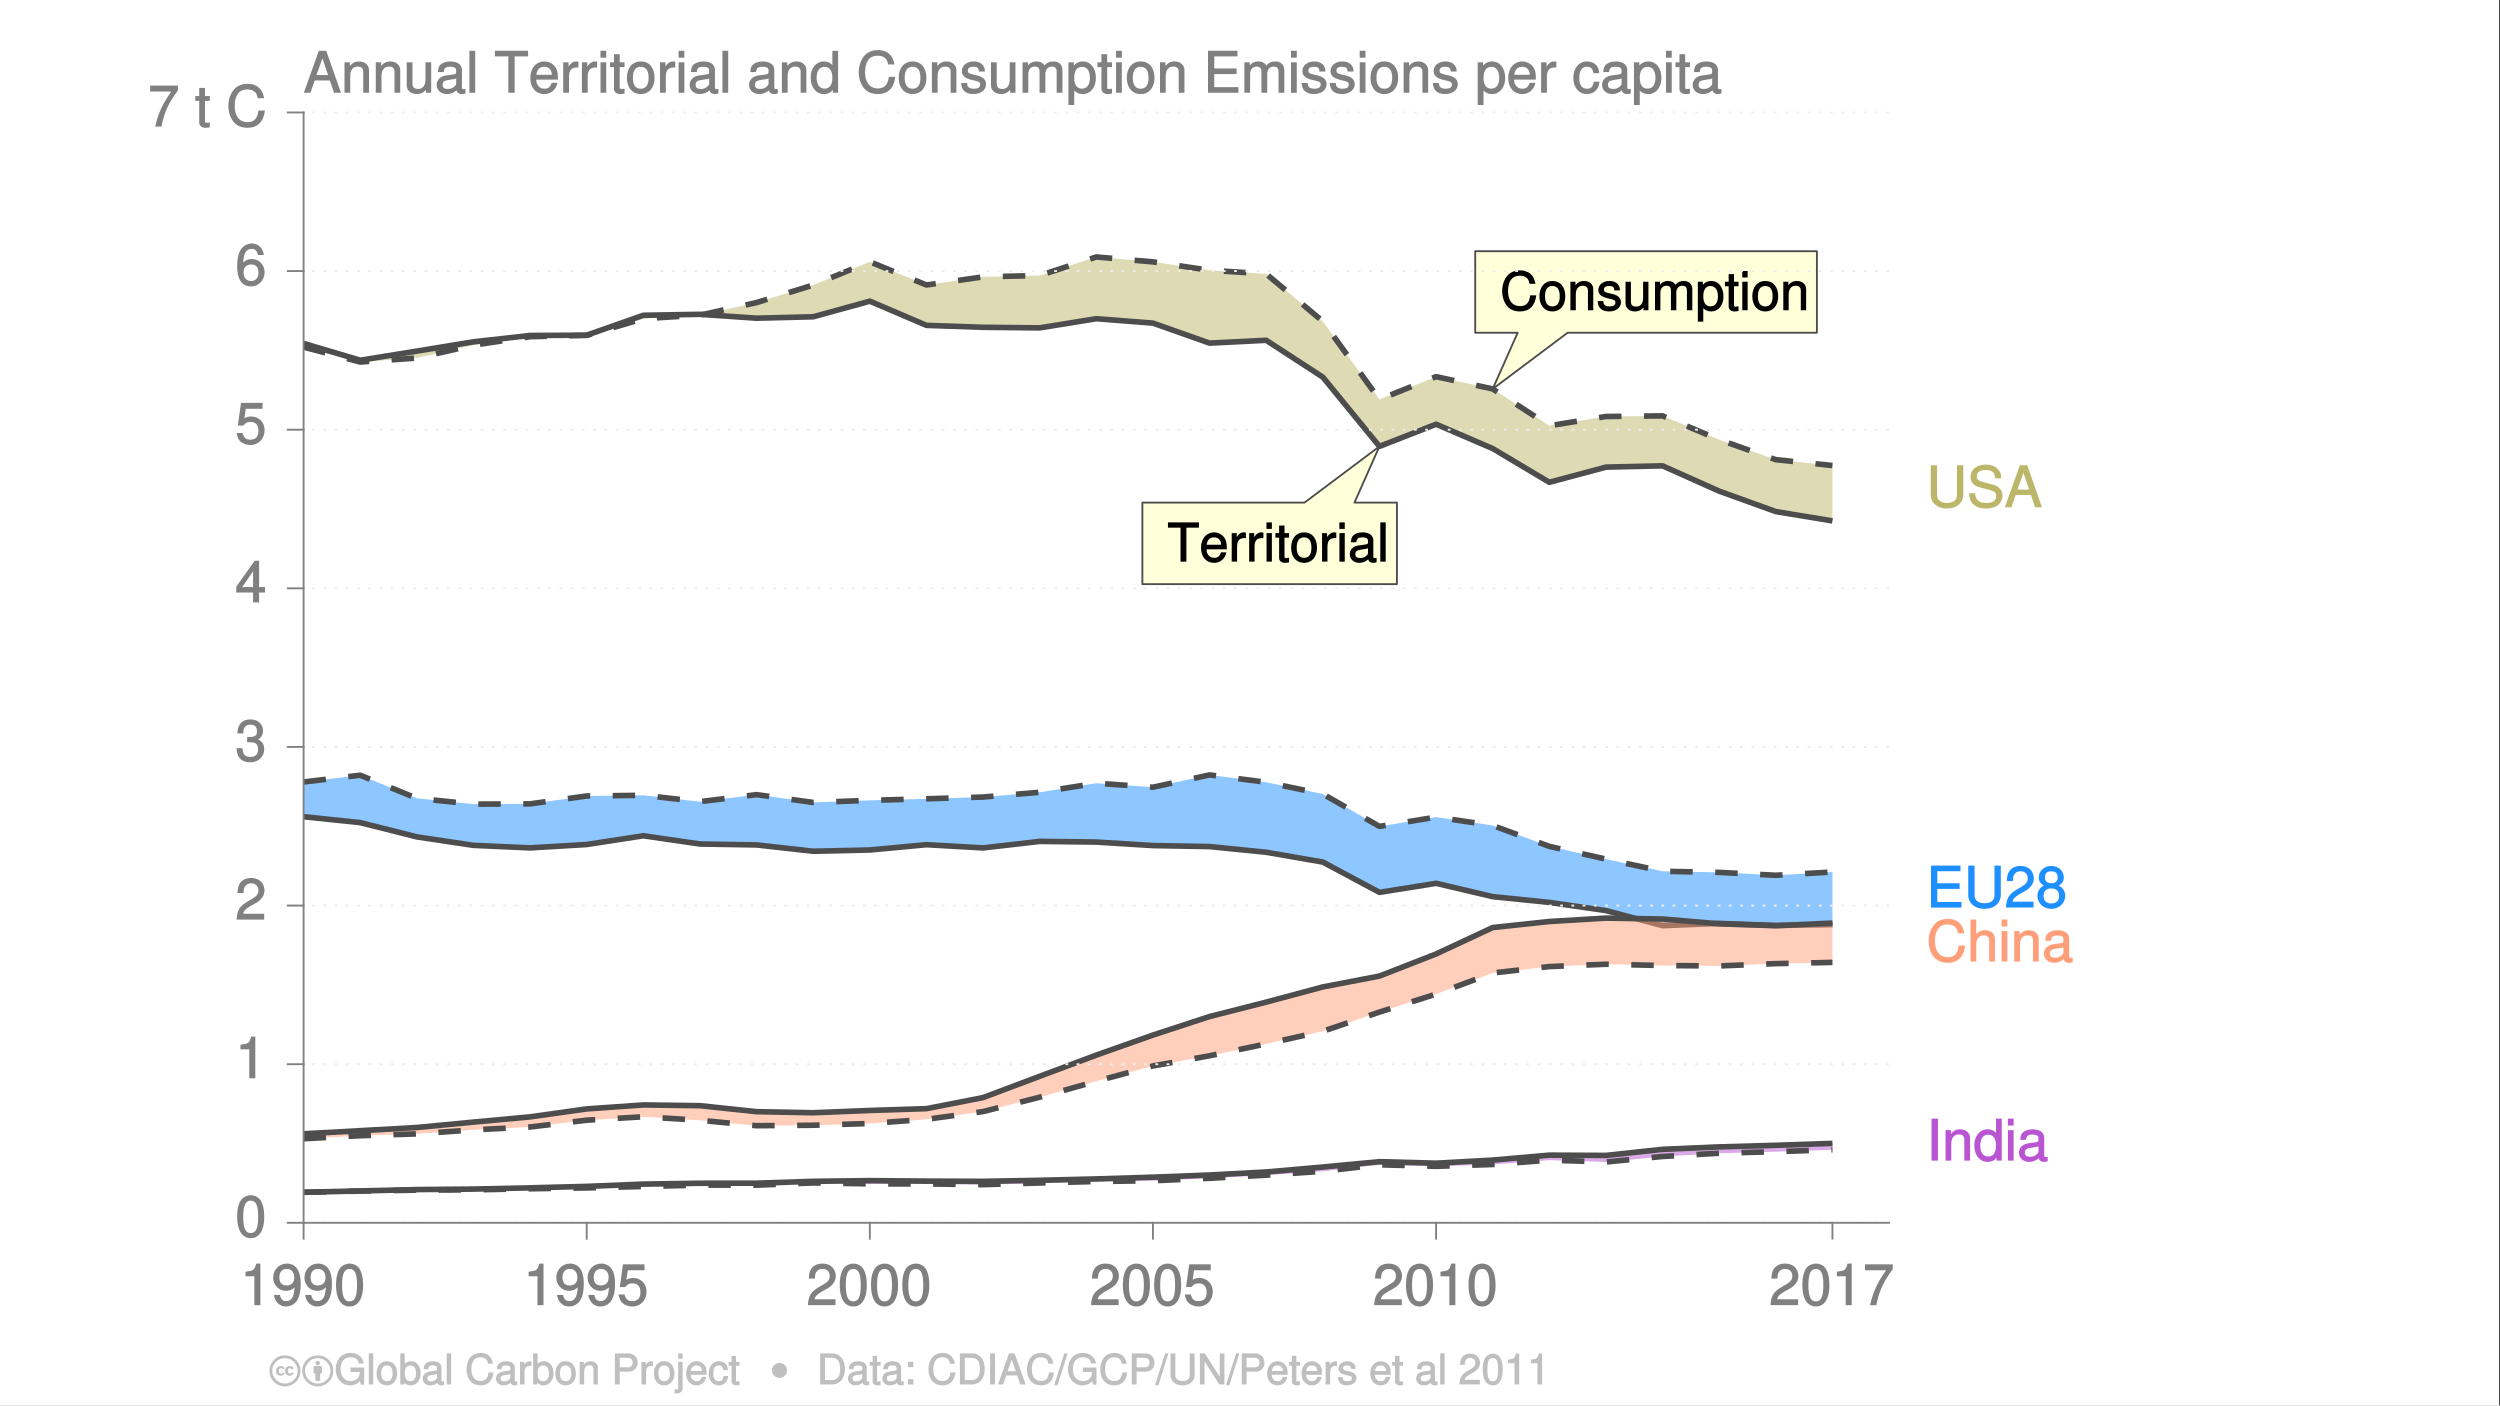 <?xml version="1.0" encoding="UTF-8"?>
<svg xmlns="http://www.w3.org/2000/svg" xmlns:xlink="http://www.w3.org/1999/xlink" width="667pt" height="375pt" viewBox="0 0 667 375" version="1.1">
<rect x="0" y="0" width="667" height="375" fill="#333333" stroke="none"/>
<defs>
<g>
<symbol overflow="visible" id="glyph0-0">
<path style="stroke:none;" d=""/>
</symbol>
<symbol overflow="visible" id="glyph0-1">
<path style="stroke:none;" d="M 9.391 -7.172 C 8.984 -9.406 7.578 -10.641 5.328 -10.641 C 3.969 -10.641 2.766 -10.156 2 -9.328 C 1.078 -8.312 0.531 -6.766 0.531 -5.109 C 0.531 -3.438 1.094 -1.891 2.047 -0.891 C 2.844 -0.078 3.953 0.328 5.281 0.328 C 7.766 0.328 9.297 -1.141 9.625 -3.984 L 8.016 -3.984 C 7.875 -3.156 7.781 -2.766 7.578 -2.359 C 7.156 -1.531 6.391 -1.094 5.297 -1.094 C 3.266 -1.094 2.094 -2.578 2.094 -5.125 C 2.094 -7.734 3.188 -9.219 5.188 -9.219 C 6 -9.219 6.672 -9.016 7.094 -8.609 C 7.469 -8.266 7.641 -7.938 7.828 -7.047 L 9.422 -7.047 Z M 9.391 -7.172 "/>
</symbol>
<symbol overflow="visible" id="glyph0-2">
<path style="stroke:none;" d="M 3.812 -7.812 C 1.734 -7.812 0.359 -6.203 0.359 -3.734 C 0.359 -1.266 1.734 0.328 3.828 0.328 C 5.891 0.328 7.266 -1.281 7.266 -3.688 C 7.266 -6.234 5.938 -7.812 3.812 -7.812 Z M 3.828 -6.469 C 5.141 -6.469 5.781 -5.516 5.781 -3.703 C 5.781 -1.953 5.109 -1.016 3.828 -1.016 C 2.516 -1.016 1.844 -1.953 1.844 -3.734 C 1.844 -5.516 2.516 -6.469 3.828 -6.469 Z M 3.828 -6.469 "/>
</symbol>
<symbol overflow="visible" id="glyph0-3">
<path style="stroke:none;" d="M 0.844 -7.469 L 0.844 0 L 2.281 0 L 2.281 -4.172 C 2.281 -5.672 2.938 -6.531 4.141 -6.531 C 5.062 -6.531 5.516 -6.094 5.516 -5.203 L 5.516 0 L 6.938 0 L 6.938 -5.672 C 6.938 -6.891 5.906 -7.812 4.5 -7.812 C 3.406 -7.812 2.609 -7.344 1.953 -6.328 L 2.188 -6.234 L 2.188 -7.609 L 0.844 -7.609 Z M 0.844 -7.469 "/>
</symbol>
<symbol overflow="visible" id="glyph0-4">
<path style="stroke:none;" d="M 6.266 -5.422 C 6.25 -6.859 5.172 -7.812 3.469 -7.812 C 1.766 -7.812 0.516 -6.797 0.516 -5.438 C 0.516 -4.281 1.25 -3.609 2.984 -3.188 L 4.078 -2.922 C 4.891 -2.734 5.062 -2.562 5.062 -2.047 C 5.062 -1.344 4.516 -1.016 3.5 -1.016 C 2.875 -1.016 2.422 -1.156 2.125 -1.469 C 1.953 -1.688 1.906 -1.797 1.812 -2.453 L 0.328 -2.453 C 0.391 -0.609 1.484 0.328 3.406 0.328 C 5.25 0.328 6.547 -0.719 6.547 -2.125 C 6.547 -3.219 5.812 -3.969 4.359 -4.312 L 3.234 -4.578 C 2.281 -4.797 2 -4.969 2 -5.484 C 2 -6.172 2.484 -6.469 3.438 -6.469 C 4.375 -6.469 4.734 -6.188 4.766 -5.297 L 6.266 -5.297 Z M 6.266 -5.422 "/>
</symbol>
<symbol overflow="visible" id="glyph0-5">
<path style="stroke:none;" d="M 6.875 -0.125 L 6.875 -7.609 L 5.453 -7.609 L 5.453 -3.297 C 5.453 -1.812 4.797 -0.969 3.578 -0.969 C 2.656 -0.969 2.203 -1.391 2.203 -2.266 L 2.203 -7.609 L 0.766 -7.609 L 0.766 -1.812 C 0.766 -0.594 1.812 0.328 3.25 0.328 C 4.328 0.328 5.094 -0.078 5.781 -1.047 L 5.562 -1.141 L 5.562 0 L 6.875 0 Z M 6.875 -0.125 "/>
</symbol>
<symbol overflow="visible" id="glyph0-6">
<path style="stroke:none;" d="M 0.844 -7.469 L 0.844 0 L 2.281 0 L 2.281 -4.734 C 2.281 -5.797 2.922 -6.531 3.875 -6.531 C 4.75 -6.531 5.094 -6.125 5.094 -5.188 L 5.094 0 L 6.531 0 L 6.531 -4.734 C 6.531 -5.797 7.188 -6.531 8.141 -6.531 C 8.984 -6.531 9.359 -6.109 9.359 -5.188 L 9.359 0 L 10.797 0 L 10.797 -5.625 C 10.797 -6.938 9.906 -7.812 8.547 -7.812 C 7.562 -7.812 6.875 -7.469 6.297 -6.797 C 5.938 -7.438 5.266 -7.812 4.312 -7.812 C 3.328 -7.812 2.578 -7.406 1.953 -6.531 L 2.188 -6.422 L 2.188 -7.609 L 0.844 -7.609 Z M 0.844 -7.469 "/>
</symbol>
<symbol overflow="visible" id="glyph0-7">
<path style="stroke:none;" d="M 0.75 3.047 L 2.062 3.047 L 2.062 -0.891 L 1.828 -0.797 C 2.453 -0.047 3.234 0.328 4.188 0.328 C 6.094 0.328 7.453 -1.328 7.453 -3.672 C 7.453 -6.125 6.125 -7.812 4.172 -7.812 C 3.172 -7.812 2.281 -7.328 1.734 -6.453 L 1.953 -6.359 L 1.953 -7.609 L 0.609 -7.609 L 0.609 3.047 Z M 3.969 -6.453 C 5.266 -6.453 5.969 -5.453 5.969 -3.703 C 5.969 -2.031 5.25 -1.031 3.969 -1.031 C 2.734 -1.031 2.062 -2.016 2.062 -3.734 C 2.062 -5.453 2.734 -6.453 3.969 -6.453 Z M 3.969 -6.453 "/>
</symbol>
<symbol overflow="visible" id="glyph0-8">
<path style="stroke:none;" d="M 3.562 -7.609 L 2.484 -7.609 L 2.484 -9.625 L 1.047 -9.625 L 1.047 -7.609 L 0.062 -7.609 L 0.062 -6.391 L 1.047 -6.391 L 1.047 -0.969 C 1.047 -0.203 1.688 0.328 2.609 0.328 C 2.906 0.328 3.156 0.297 3.688 0.203 L 3.688 -1.062 C 3.391 -0.984 3.234 -0.969 3 -0.969 C 2.484 -0.969 2.484 -0.969 2.484 -1.484 L 2.484 -6.391 L 3.688 -6.391 L 3.688 -7.609 Z M 3.562 -7.609 "/>
</symbol>
<symbol overflow="visible" id="glyph0-9">
<path style="stroke:none;" d="M 2.094 -7.609 L 0.797 -7.609 L 0.797 0 L 2.219 0 L 2.219 -7.609 Z M 2.094 -10.469 L 0.781 -10.469 L 0.781 -8.734 L 2.219 -8.734 L 2.219 -10.469 Z M 2.094 -10.469 "/>
</symbol>
<symbol overflow="visible" id="glyph0-10">
<path style="stroke:none;" d="M 4.953 -9.062 L 8.422 -9.062 L 8.422 -10.469 L 0.156 -10.469 L 0.156 -9.062 L 3.516 -9.062 L 3.516 0 L 5.078 0 L 5.078 -9.062 Z M 4.953 -9.062 "/>
</symbol>
<symbol overflow="visible" id="glyph0-11">
<path style="stroke:none;" d="M 7.312 -3.406 C 7.312 -4.516 7.219 -5.188 7.016 -5.734 C 6.531 -6.938 5.297 -7.812 3.922 -7.812 C 1.875 -7.812 0.422 -6.125 0.422 -3.703 C 0.422 -1.281 1.812 0.328 3.891 0.328 C 5.578 0.328 6.859 -0.75 7.188 -2.484 L 5.75 -2.484 C 5.391 -1.391 4.875 -1.016 3.938 -1.016 C 3.188 -1.016 2.641 -1.312 2.25 -1.938 C 1.969 -2.359 1.922 -2.672 1.922 -3.281 L 7.312 -3.281 Z M 1.938 -4.359 C 2.031 -5.719 2.734 -6.469 3.906 -6.469 C 5.094 -6.469 5.781 -5.672 5.781 -4.5 L 1.953 -4.5 Z M 1.938 -4.359 "/>
</symbol>
<symbol overflow="visible" id="glyph0-12">
<path style="stroke:none;" d="M 0.828 -7.469 L 0.828 0 L 2.266 0 L 2.266 -3.938 C 2.281 -5.703 2.891 -6.359 4.625 -6.297 L 4.625 -7.75 C 4.297 -7.797 4.188 -7.812 4.047 -7.812 C 3.297 -7.812 2.625 -7.328 1.953 -6.234 L 2.172 -6.125 L 2.172 -7.609 L 0.828 -7.609 Z M 0.828 -7.469 "/>
</symbol>
<symbol overflow="visible" id="glyph0-13">
<path style="stroke:none;" d="M 7.484 -0.953 C 7.359 -0.922 7.312 -0.922 7.234 -0.922 C 6.828 -0.922 6.734 -1 6.734 -1.359 L 6.734 -5.672 C 6.734 -6.969 5.656 -7.812 3.844 -7.812 C 2.766 -7.812 1.812 -7.469 1.312 -6.922 C 0.984 -6.531 0.797 -6.016 0.75 -5.172 L 2.203 -5.172 C 2.312 -6.188 2.719 -6.469 3.812 -6.469 C 4.875 -6.469 5.312 -6.203 5.312 -5.5 L 5.312 -5.188 C 5.297 -4.688 5.188 -4.641 4.234 -4.516 C 2.578 -4.312 2.328 -4.25 1.875 -4.078 C 1.016 -3.703 0.453 -2.922 0.453 -1.969 C 0.453 -0.641 1.516 0.328 3 0.328 C 3.922 0.328 4.75 -0.031 5.375 -0.609 C 5.438 -0.125 5.938 0.328 6.688 0.328 C 6.938 0.328 7.094 0.297 7.609 0.172 L 7.609 -0.984 Z M 5.312 -2.438 C 5.312 -2.047 5.234 -1.906 4.891 -1.578 C 4.406 -1.141 3.938 -0.969 3.25 -0.969 C 2.344 -0.969 1.938 -1.266 1.938 -2 C 1.938 -2.766 2.312 -3.031 3.562 -3.219 C 4.812 -3.391 5.047 -3.438 5.312 -3.562 Z M 5.312 -2.438 "/>
</symbol>
<symbol overflow="visible" id="glyph0-14">
<path style="stroke:none;" d="M 2.125 -10.469 L 0.812 -10.469 L 0.812 0 L 2.25 0 L 2.25 -10.469 Z M 2.125 -10.469 "/>
</symbol>
<symbol overflow="visible" id="glyph1-0">
<path style="stroke:none;" d=""/>
</symbol>
<symbol overflow="visible" id="glyph1-1">
<path style="stroke:none;" d="M 2.906 -11.203 L 1.344 -11.203 L 1.344 0 L 3.047 0 L 3.047 -11.203 Z M 2.906 -11.203 "/>
</symbol>
<symbol overflow="visible" id="glyph1-2">
<path style="stroke:none;" d="M 0.906 -8 L 0.906 0 L 2.438 0 L 2.438 -4.469 C 2.438 -6.078 3.156 -6.984 4.438 -6.984 C 5.438 -6.984 5.906 -6.531 5.906 -5.578 L 5.906 0 L 7.438 0 L 7.438 -6.078 C 7.438 -7.375 6.328 -8.359 4.812 -8.359 C 3.641 -8.359 2.797 -7.859 2.094 -6.766 L 2.344 -6.672 L 2.344 -8.125 L 0.906 -8.125 Z M 0.906 -8 "/>
</symbol>
<symbol overflow="visible" id="glyph1-3">
<path style="stroke:none;" d="M 7.422 -11.203 L 6.031 -11.203 L 6.031 -7 L 6.266 -7.094 C 5.75 -7.891 4.812 -8.359 3.766 -8.359 C 1.719 -8.359 0.234 -6.578 0.234 -4.078 C 0.234 -1.422 1.688 0.344 3.812 0.344 C 4.891 0.344 5.734 -0.094 6.406 -1.062 L 6.172 -1.172 L 6.172 0 L 7.562 0 L 7.562 -11.203 Z M 3.969 -6.922 C 5.328 -6.922 6.031 -5.859 6.031 -3.969 C 6.031 -2.156 5.312 -1.094 3.984 -1.094 C 2.609 -1.094 1.828 -2.172 1.828 -4 C 1.828 -5.828 2.609 -6.922 3.969 -6.922 Z M 3.969 -6.922 "/>
</symbol>
<symbol overflow="visible" id="glyph1-4">
<path style="stroke:none;" d="M 2.25 -8.125 L 0.859 -8.125 L 0.859 0 L 2.391 0 L 2.391 -8.125 Z M 2.25 -11.203 L 0.844 -11.203 L 0.844 -9.359 L 2.391 -9.359 L 2.391 -11.203 Z M 2.25 -11.203 "/>
</symbol>
<symbol overflow="visible" id="glyph1-5">
<path style="stroke:none;" d="M 8.031 -1 C 7.891 -0.969 7.828 -0.969 7.75 -0.969 C 7.312 -0.969 7.219 -1.062 7.219 -1.453 L 7.219 -6.078 C 7.219 -7.469 6.062 -8.359 4.125 -8.359 C 2.969 -8.359 1.953 -7.984 1.406 -7.391 C 1.047 -6.984 0.859 -6.453 0.828 -5.531 L 2.359 -5.531 C 2.469 -6.625 2.906 -6.938 4.078 -6.938 C 5.219 -6.938 5.688 -6.641 5.688 -5.891 L 5.688 -5.562 C 5.672 -5.031 5.547 -4.969 4.531 -4.828 C 2.766 -4.609 2.484 -4.547 2.016 -4.344 C 1.094 -3.953 0.484 -3.141 0.484 -2.109 C 0.484 -0.688 1.625 0.344 3.203 0.344 C 4.203 0.344 5.078 -0.031 5.766 -0.656 C 5.812 -0.141 6.359 0.344 7.172 0.344 C 7.438 0.344 7.609 0.312 8.156 0.188 L 8.156 -1.031 Z M 5.688 -2.609 C 5.688 -2.188 5.609 -2.031 5.234 -1.688 C 4.719 -1.219 4.219 -1.016 3.484 -1.016 C 2.5 -1.016 2.062 -1.344 2.062 -2.141 C 2.062 -2.969 2.469 -3.25 3.828 -3.453 C 5.156 -3.625 5.422 -3.688 5.688 -3.812 Z M 5.688 -2.609 "/>
</symbol>
<symbol overflow="visible" id="glyph1-6">
<path style="stroke:none;" d="M 2.75 -4.984 L 8.828 -4.984 L 8.828 -6.484 L 2.875 -6.484 L 2.875 -9.703 L 9.062 -9.703 L 9.062 -11.203 L 1.203 -11.203 L 1.203 0 L 9.328 0 L 9.328 -1.5 L 2.875 -1.5 L 2.875 -4.984 Z M 2.75 -4.984 "/>
</symbol>
<symbol overflow="visible" id="glyph1-7">
<path style="stroke:none;" d="M 8.125 -11.062 L 8.125 -3.391 C 8.125 -1.922 7.219 -1.156 5.453 -1.156 C 4.656 -1.156 4.078 -1.312 3.562 -1.688 C 3.016 -2.094 2.812 -2.562 2.812 -3.391 L 2.812 -11.203 L 1.125 -11.203 L 1.125 -3.391 C 1.125 -1.172 2.859 0.344 5.453 0.344 C 8.031 0.344 9.812 -1.203 9.812 -3.391 L 9.812 -11.203 L 8.125 -11.203 Z M 8.125 -11.062 "/>
</symbol>
<symbol overflow="visible" id="glyph1-8">
<path style="stroke:none;" d="M 7.594 -1.578 L 2.141 -1.578 C 2.266 -2.344 2.703 -2.812 4 -3.594 L 5.5 -4.438 C 6.984 -5.266 7.797 -6.484 7.797 -7.812 C 7.797 -8.719 7.391 -9.641 6.766 -10.234 C 6.141 -10.797 5.266 -11.109 4.266 -11.109 C 2.906 -11.109 1.797 -10.594 1.219 -9.656 C 0.844 -9.094 0.625 -8.328 0.594 -7.094 L 2.188 -7.094 C 2.25 -7.969 2.297 -8.297 2.469 -8.656 C 2.812 -9.312 3.422 -9.688 4.219 -9.688 C 5.422 -9.688 6.172 -8.953 6.172 -7.781 C 6.172 -6.922 5.719 -6.25 4.766 -5.719 L 3.391 -4.906 C 1.172 -3.625 0.484 -2.516 0.359 -0.016 L 7.719 -0.016 L 7.719 -1.578 Z M 7.594 -1.578 "/>
</symbol>
<symbol overflow="visible" id="glyph1-9">
<path style="stroke:none;" d="M 5.953 -5.75 C 7.062 -6.422 7.453 -7.062 7.453 -8.078 C 7.453 -9.797 6.016 -11.109 4.125 -11.109 C 2.25 -11.109 0.781 -9.797 0.781 -8.094 C 0.781 -7.062 1.172 -6.438 2.094 -5.844 C 1.047 -5.328 0.406 -4.344 0.406 -3.156 C 0.406 -1.172 2.016 0.344 4.125 0.344 C 6.219 0.344 7.828 -1.172 7.828 -3.156 C 7.828 -4.344 7.188 -5.328 6.125 -5.844 Z M 4.125 -9.672 C 5.25 -9.672 5.812 -9.141 5.812 -8.062 C 5.812 -7.031 5.234 -6.5 4.125 -6.5 C 3 -6.5 2.422 -7.031 2.422 -8.078 C 2.422 -9.141 3 -9.672 4.125 -9.672 Z M 4.125 -5.109 C 5.438 -5.109 6.188 -4.375 6.188 -3.125 C 6.188 -1.812 5.453 -1.094 4.094 -1.094 C 2.812 -1.094 2.047 -1.844 2.047 -3.109 C 2.047 -4.391 2.797 -5.109 4.125 -5.109 Z M 4.125 -5.109 "/>
</symbol>
<symbol overflow="visible" id="glyph1-10">
<path style="stroke:none;" d="M 9.078 -7.859 C 9.078 -8.609 9.031 -8.812 8.797 -9.328 C 8.188 -10.594 6.781 -11.391 4.938 -11.391 C 2.531 -11.391 0.906 -10.016 0.906 -8.047 C 0.906 -6.703 1.75 -5.734 3.188 -5.359 L 5.906 -4.641 C 7.312 -4.281 7.766 -3.859 7.766 -3 C 7.766 -2.422 7.5 -1.906 7.031 -1.578 C 6.594 -1.266 6.016 -1.156 5.125 -1.156 C 3.938 -1.156 3.219 -1.391 2.703 -2.031 C 2.297 -2.5 2.156 -2.938 2.172 -3.75 L 0.562 -3.75 C 0.578 -2.609 0.828 -1.844 1.266 -1.25 C 2.016 -0.203 3.375 0.344 5.047 0.344 C 6.344 0.344 7.5 0.016 8.203 -0.531 C 8.938 -1.109 9.453 -2.188 9.453 -3.141 C 9.453 -4.484 8.469 -5.609 6.984 -6.016 L 4.25 -6.75 C 2.922 -7.109 2.578 -7.391 2.578 -8.234 C 2.578 -9.344 3.422 -9.938 4.891 -9.938 C 6.625 -9.938 7.453 -9.297 7.469 -7.719 L 9.078 -7.719 Z M 9.078 -7.859 "/>
</symbol>
<symbol overflow="visible" id="glyph1-11">
<path style="stroke:none;" d="M 6.953 -3.422 L 8.125 0 L 9.969 0 L 6.031 -11.203 L 4.062 -11.203 L 0.062 0 L 1.812 0 L 2.969 -3.281 L 7 -3.281 Z M 6.719 -4.719 L 3.422 -4.719 L 5.172 -9.562 L 4.891 -9.562 L 6.531 -4.719 Z M 6.719 -4.719 "/>
</symbol>
<symbol overflow="visible" id="glyph1-12">
<path style="stroke:none;" d="M 10.062 -7.688 C 9.625 -10.078 8.109 -11.391 5.719 -11.391 C 4.25 -11.391 2.953 -10.875 2.141 -9.969 C 1.156 -8.891 0.562 -7.25 0.562 -5.469 C 0.562 -3.672 1.172 -2.031 2.188 -0.953 C 3.047 -0.094 4.234 0.344 5.656 0.344 C 8.328 0.344 9.953 -1.234 10.312 -4.266 L 8.594 -4.266 C 8.438 -3.375 8.344 -2.953 8.109 -2.516 C 7.672 -1.625 6.844 -1.156 5.672 -1.156 C 3.5 -1.156 2.25 -2.766 2.25 -5.484 C 2.25 -8.297 3.422 -9.891 5.547 -9.891 C 6.438 -9.891 7.156 -9.656 7.609 -9.219 C 8.016 -8.844 8.188 -8.5 8.391 -7.547 L 10.078 -7.547 Z M 10.062 -7.688 "/>
</symbol>
<symbol overflow="visible" id="glyph1-13">
<path style="stroke:none;" d="M 0.906 -11.062 L 0.906 0 L 2.438 0 L 2.438 -4.469 C 2.438 -6.078 3.141 -6.984 4.422 -6.984 C 4.844 -6.984 5.125 -6.906 5.438 -6.672 C 5.797 -6.406 5.891 -6.141 5.891 -5.578 L 5.891 0 L 7.422 0 L 7.422 -6.078 C 7.422 -7.391 6.344 -8.359 4.812 -8.359 C 3.703 -8.359 2.922 -7.969 2.188 -7 L 2.438 -6.922 L 2.438 -11.203 L 0.906 -11.203 Z M 0.906 -11.062 "/>
</symbol>
<symbol overflow="visible" id="glyph1-14">
<path style="stroke:none;" d="M 3.734 -7.859 L 3.734 0 L 5.344 0 L 5.344 -11.109 L 4.234 -11.109 C 3.719 -9.312 3.562 -9.219 1.375 -8.938 L 1.375 -7.719 L 3.734 -7.719 Z M 3.734 -7.859 "/>
</symbol>
<symbol overflow="visible" id="glyph1-15">
<path style="stroke:none;" d="M 0.641 -2.609 C 0.906 -0.844 2.188 0.344 3.812 0.344 C 5 0.344 6.141 -0.25 6.766 -1.234 C 7.422 -2.297 7.766 -3.719 7.766 -5.688 C 7.766 -7.516 7.453 -8.766 6.828 -9.719 C 6.234 -10.609 5.219 -11.109 4.047 -11.109 C 2.031 -11.109 0.422 -9.469 0.422 -7.359 C 0.422 -5.375 1.922 -3.828 3.844 -3.828 C 4.844 -3.828 5.688 -4.219 6.359 -5.047 L 6.125 -5.141 C 6.109 -2.438 5.422 -1.094 3.906 -1.094 C 2.969 -1.094 2.453 -1.562 2.219 -2.75 L 0.625 -2.75 Z M 4.031 -9.688 C 5.266 -9.688 6.047 -8.797 6.047 -7.391 C 6.047 -6.062 5.297 -5.266 3.984 -5.266 C 2.719 -5.266 2.062 -6.031 2.062 -7.469 C 2.062 -8.828 2.812 -9.688 4.031 -9.688 Z M 4.031 -9.688 "/>
</symbol>
<symbol overflow="visible" id="glyph1-16">
<path style="stroke:none;" d="M 4.125 -11.109 C 3.141 -11.109 2.125 -10.625 1.578 -9.891 C 0.891 -8.922 0.5 -7.391 0.5 -5.391 C 0.5 -1.719 1.844 0.344 4.125 0.344 C 6.375 0.344 7.734 -1.719 7.734 -5.297 C 7.734 -7.391 7.359 -8.891 6.656 -9.891 C 6.109 -10.641 5.125 -11.109 4.125 -11.109 Z M 4.125 -9.672 C 5.547 -9.672 6.109 -8.359 6.109 -5.422 C 6.109 -2.328 5.562 -1.016 4.094 -1.016 C 2.703 -1.016 2.125 -2.391 2.125 -5.375 C 2.125 -8.359 2.703 -9.672 4.125 -9.672 Z M 4.125 -9.672 "/>
</symbol>
<symbol overflow="visible" id="glyph1-17">
<path style="stroke:none;" d="M 7.141 -10.906 L 1.531 -10.906 L 0.688 -4.844 L 2.125 -4.844 C 2.781 -5.609 3.188 -5.828 4.031 -5.828 C 5.453 -5.828 6.188 -5 6.188 -3.422 C 6.188 -1.891 5.453 -1.094 4.016 -1.094 C 2.859 -1.094 2.297 -1.547 1.938 -2.875 L 0.344 -2.875 C 0.562 -1.875 0.75 -1.344 1.062 -0.953 C 1.672 -0.156 2.844 0.344 4.047 0.344 C 6.188 0.344 7.828 -1.344 7.828 -3.594 C 7.828 -5.703 6.297 -7.281 4.266 -7.281 C 3.516 -7.281 2.812 -7.031 2.453 -6.797 L 2.812 -9.328 L 7.281 -9.328 L 7.281 -10.906 Z M 7.141 -10.906 "/>
</symbol>
<symbol overflow="visible" id="glyph1-18">
<path style="stroke:none;" d="M 7.797 -10.906 L 0.547 -10.906 L 0.547 -9.328 L 6.172 -9.328 C 3.797 -5.938 2.719 -3.625 1.891 0 L 3.578 0 C 4.203 -3.547 5.484 -6.359 7.938 -9.609 L 7.938 -10.906 Z M 7.797 -10.906 "/>
</symbol>
<symbol overflow="visible" id="glyph1-19">
<path style="stroke:none;" d="M 3.312 -5 L 4.031 -5 C 5.469 -5 6.094 -4.453 6.094 -3.156 C 6.094 -1.781 5.422 -1.094 4.047 -1.094 C 2.594 -1.094 2.031 -1.688 1.922 -3.422 L 0.328 -3.422 C 0.391 -2.422 0.578 -1.734 0.844 -1.266 C 1.391 -0.203 2.531 0.344 3.984 0.344 C 6.188 0.344 7.719 -1.109 7.719 -3.172 C 7.719 -4.547 7.062 -5.438 5.797 -5.875 L 5.797 -5.609 C 6.781 -6.016 7.406 -6.906 7.406 -8 C 7.406 -9.859 6.062 -11.109 4.031 -11.109 C 1.891 -11.109 0.594 -9.781 0.562 -7.344 L 2.141 -7.344 C 2.172 -8.141 2.188 -8.422 2.359 -8.75 L 2.406 -8.844 C 2.703 -9.469 3.219 -9.688 4.047 -9.688 C 5.219 -9.688 5.781 -9.125 5.781 -7.953 C 5.781 -7.188 5.656 -6.859 5.062 -6.594 C 4.703 -6.453 4.234 -6.391 3.172 -6.375 L 3.172 -5 Z M 3.312 -5 "/>
</symbol>
<symbol overflow="visible" id="glyph1-20">
<path style="stroke:none;" d="M 4.75 -2.766 L 4.75 0 L 6.359 0 L 6.359 -2.625 L 7.938 -2.625 L 7.938 -4.078 L 6.359 -4.078 L 6.359 -11.109 L 5.172 -11.109 L 0.266 -4.188 L 0.266 -2.625 L 4.75 -2.625 Z M 4.906 -4.078 L 1.828 -4.078 L 5 -8.625 L 4.75 -8.734 L 4.75 -4.078 Z M 4.906 -4.078 "/>
</symbol>
<symbol overflow="visible" id="glyph1-21">
<path style="stroke:none;" d="M 7.609 -8.156 C 7.344 -9.938 6.078 -11.109 4.453 -11.109 C 3.281 -11.109 2.125 -10.5 1.5 -9.531 C 0.828 -8.453 0.5 -7.047 0.5 -5.078 C 0.5 -3.25 0.797 -2 1.438 -1.031 C 2.016 -0.156 3.047 0.344 4.219 0.344 C 6.234 0.344 7.828 -1.312 7.828 -3.422 C 7.828 -5.422 6.344 -6.953 4.438 -6.953 C 3.391 -6.953 2.453 -6.531 1.891 -5.734 L 2.125 -5.641 C 2.141 -8.328 2.844 -9.672 4.359 -9.672 C 5.297 -9.672 5.797 -9.203 6.031 -8.031 L 7.625 -8.031 Z M 4.281 -5.516 C 5.547 -5.516 6.188 -4.75 6.188 -3.312 C 6.188 -1.953 5.438 -1.094 4.234 -1.094 C 3 -1.094 2.203 -2 2.203 -3.375 C 2.203 -4.719 2.969 -5.516 4.281 -5.516 Z M 4.281 -5.516 "/>
</symbol>
<symbol overflow="visible" id="glyph1-22">
<path style="stroke:none;" d=""/>
</symbol>
<symbol overflow="visible" id="glyph1-23">
<path style="stroke:none;" d="M 3.812 -8.125 L 2.656 -8.125 L 2.656 -10.297 L 1.125 -10.297 L 1.125 -8.125 L 0.062 -8.125 L 0.062 -6.844 L 1.125 -6.844 L 1.125 -1.031 C 1.125 -0.219 1.812 0.344 2.797 0.344 C 3.125 0.344 3.391 0.312 3.938 0.219 L 3.938 -1.109 C 3.625 -1.031 3.469 -1.016 3.203 -1.016 C 2.672 -1.016 2.656 -1.031 2.656 -1.594 L 2.656 -6.844 L 3.938 -6.844 L 3.938 -8.125 Z M 3.812 -8.125 "/>
</symbol>
<symbol overflow="visible" id="glyph1-24">
<path style="stroke:none;" d="M 7.359 -0.141 L 7.359 -8.125 L 5.828 -8.125 L 5.828 -3.547 C 5.828 -1.938 5.141 -1.016 3.844 -1.016 C 2.844 -1.016 2.359 -1.484 2.359 -2.438 L 2.359 -8.125 L 0.828 -8.125 L 0.828 -1.938 C 0.828 -0.625 1.953 0.344 3.484 0.344 C 4.641 0.344 5.453 -0.094 6.188 -1.125 L 5.953 -1.234 L 5.953 0 L 7.359 0 Z M 7.359 -0.141 "/>
</symbol>
<symbol overflow="visible" id="glyph1-25">
<path style="stroke:none;" d="M 2.281 -11.203 L 0.875 -11.203 L 0.875 0 L 2.422 0 L 2.422 -11.203 Z M 2.281 -11.203 "/>
</symbol>
<symbol overflow="visible" id="glyph1-26">
<path style="stroke:none;" d="M 5.312 -9.703 L 9.031 -9.703 L 9.031 -11.203 L 0.172 -11.203 L 0.172 -9.703 L 3.766 -9.703 L 3.766 0 L 5.438 0 L 5.438 -9.703 Z M 5.312 -9.703 "/>
</symbol>
<symbol overflow="visible" id="glyph1-27">
<path style="stroke:none;" d="M 7.828 -3.641 C 7.828 -4.844 7.734 -5.562 7.516 -6.156 C 7 -7.438 5.672 -8.359 4.203 -8.359 C 2.016 -8.359 0.453 -6.562 0.453 -3.953 C 0.453 -1.359 1.953 0.344 4.172 0.344 C 5.969 0.344 7.344 -0.812 7.688 -2.656 L 6.172 -2.656 C 5.781 -1.484 5.219 -1.078 4.219 -1.078 C 3.422 -1.078 2.828 -1.391 2.422 -2.062 C 2.109 -2.5 2.062 -2.859 2.047 -3.516 L 7.828 -3.516 Z M 2.062 -4.672 C 2.172 -6.125 2.922 -6.938 4.188 -6.938 C 5.453 -6.938 6.188 -6.078 6.188 -4.797 L 2.062 -4.797 Z M 2.062 -4.672 "/>
</symbol>
<symbol overflow="visible" id="glyph1-28">
<path style="stroke:none;" d="M 0.891 -8 L 0.891 0 L 2.438 0 L 2.438 -4.219 C 2.438 -6.109 3.094 -6.812 4.953 -6.75 L 4.953 -8.297 C 4.609 -8.344 4.484 -8.359 4.328 -8.359 C 3.531 -8.359 2.812 -7.828 2.078 -6.656 L 2.328 -6.562 L 2.328 -8.125 L 0.891 -8.125 Z M 0.891 -8 "/>
</symbol>
<symbol overflow="visible" id="glyph1-29">
<path style="stroke:none;" d="M 4.078 -8.359 C 1.859 -8.359 0.391 -6.641 0.391 -4 C 0.391 -1.344 1.859 0.344 4.094 0.344 C 6.312 0.344 7.781 -1.359 7.781 -3.938 C 7.781 -6.672 6.359 -8.359 4.078 -8.359 Z M 4.094 -6.938 C 5.5 -6.938 6.188 -5.906 6.188 -3.953 C 6.188 -2.094 5.469 -1.078 4.094 -1.078 C 2.703 -1.078 1.984 -2.094 1.984 -4 C 1.984 -5.906 2.703 -6.938 4.094 -6.938 Z M 4.094 -6.938 "/>
</symbol>
<symbol overflow="visible" id="glyph1-30">
<path style="stroke:none;" d="M 6.703 -5.812 C 6.688 -7.344 5.531 -8.359 3.719 -8.359 C 1.891 -8.359 0.562 -7.281 0.562 -5.812 C 0.562 -4.594 1.328 -3.875 3.188 -3.422 L 4.359 -3.141 C 5.234 -2.922 5.438 -2.75 5.438 -2.188 C 5.438 -1.438 4.844 -1.078 3.75 -1.078 C 3.078 -1.078 2.594 -1.234 2.281 -1.562 C 2.078 -1.781 2.047 -1.922 1.938 -2.609 L 0.359 -2.609 C 0.422 -0.656 1.594 0.344 3.641 0.344 C 5.625 0.344 7.016 -0.766 7.016 -2.281 C 7.016 -3.453 6.219 -4.234 4.672 -4.609 L 3.469 -4.891 C 2.438 -5.125 2.141 -5.328 2.141 -5.875 C 2.141 -6.609 2.656 -6.938 3.672 -6.938 C 4.688 -6.938 5.062 -6.625 5.109 -5.672 L 6.703 -5.672 Z M 6.703 -5.812 "/>
</symbol>
<symbol overflow="visible" id="glyph1-31">
<path style="stroke:none;" d="M 0.906 -8 L 0.906 0 L 2.438 0 L 2.438 -5.062 C 2.438 -6.203 3.141 -6.984 4.156 -6.984 C 5.078 -6.984 5.453 -6.562 5.453 -5.547 L 5.453 0 L 7 0 L 7 -5.062 C 7 -6.203 7.688 -6.984 8.719 -6.984 C 9.625 -6.984 10.016 -6.547 10.016 -5.547 L 10.016 0 L 11.562 0 L 11.562 -6.031 C 11.562 -7.438 10.625 -8.359 9.156 -8.359 C 8.094 -8.359 7.359 -8 6.75 -7.25 C 6.359 -7.953 5.641 -8.359 4.625 -8.359 C 3.562 -8.359 2.766 -7.922 2.094 -6.969 L 2.344 -6.891 L 2.344 -8.125 L 0.906 -8.125 Z M 0.906 -8 "/>
</symbol>
<symbol overflow="visible" id="glyph1-32">
<path style="stroke:none;" d="M 0.812 3.266 L 2.203 3.266 L 2.203 -0.953 L 1.969 -0.859 C 2.625 -0.047 3.469 0.344 4.484 0.344 C 6.531 0.344 7.984 -1.422 7.984 -3.938 C 7.984 -6.562 6.562 -8.359 4.469 -8.359 C 3.406 -8.359 2.438 -7.828 1.859 -6.906 L 2.094 -6.812 L 2.094 -8.125 L 0.656 -8.125 L 0.656 3.266 Z M 4.266 -6.922 C 5.641 -6.922 6.391 -5.828 6.391 -3.953 C 6.391 -2.172 5.625 -1.094 4.266 -1.094 C 2.922 -1.094 2.203 -2.156 2.203 -4 C 2.203 -5.844 2.922 -6.922 4.266 -6.922 Z M 4.266 -6.922 "/>
</symbol>
<symbol overflow="visible" id="glyph1-33">
<path style="stroke:none;" d="M 7.203 -5.359 C 7.141 -6.125 6.938 -6.703 6.625 -7.141 C 6.094 -7.875 5.062 -8.359 3.953 -8.359 C 1.828 -8.359 0.312 -6.547 0.312 -3.938 C 0.312 -1.391 1.812 0.344 3.938 0.344 C 5.812 0.344 7.141 -0.922 7.297 -2.969 L 5.781 -2.969 C 5.531 -1.578 5.047 -1.078 3.969 -1.078 C 2.594 -1.078 1.906 -2.062 1.906 -3.938 C 1.906 -5.891 2.578 -6.938 3.938 -6.938 C 5 -6.938 5.5 -6.453 5.688 -5.219 L 7.203 -5.219 Z M 7.203 -5.359 "/>
</symbol>
<symbol overflow="visible" id="glyph2-0">
<path style="stroke:none;" d=""/>
</symbol>
<symbol overflow="visible" id="glyph2-1">
<path style="stroke:none;" d="M 0.984 0 L 4.062 0 C 6.094 0 7.469 -1.656 7.469 -4.141 C 7.469 -6.641 6.109 -8.297 4.062 -8.297 L 0.844 -8.297 L 0.844 0 Z M 2.141 -1.031 L 2.141 -7.109 L 3.891 -7.109 C 5.484 -7.109 6.172 -6.188 6.172 -4.141 C 6.172 -2.094 5.484 -1.172 3.891 -1.172 L 2.141 -1.172 Z M 2.141 -1.031 "/>
</symbol>
<symbol overflow="visible" id="glyph2-2">
<path style="stroke:none;" d="M 5.891 -0.812 C 5.781 -0.797 5.734 -0.797 5.688 -0.797 C 5.375 -0.797 5.328 -0.812 5.328 -1.094 L 5.328 -4.484 C 5.328 -5.516 4.438 -6.203 3.031 -6.203 C 2.172 -6.203 1.406 -5.922 1.016 -5.484 C 0.75 -5.188 0.594 -4.766 0.578 -4.062 L 1.766 -4.062 C 1.844 -4.891 2.141 -5.078 2.984 -5.078 C 3.828 -5.078 4.141 -4.906 4.141 -4.359 L 4.141 -4.109 C 4.125 -3.719 4.062 -3.719 3.328 -3.625 C 2.031 -3.453 1.828 -3.406 1.469 -3.266 C 0.797 -2.984 0.312 -2.328 0.312 -1.578 C 0.312 -0.531 1.188 0.25 2.359 0.25 C 3.078 0.25 3.75 -0.031 4.203 -0.438 C 4.234 -0.125 4.656 0.25 5.266 0.25 C 5.453 0.25 5.578 0.234 6.016 0.125 L 6.016 -0.844 Z M 4.141 -1.953 C 4.141 -1.641 4.094 -1.547 3.812 -1.297 C 3.438 -0.953 3.094 -0.828 2.547 -0.828 C 1.844 -0.828 1.547 -1.016 1.547 -1.609 C 1.547 -2.219 1.812 -2.391 2.812 -2.531 C 3.781 -2.656 3.969 -2.703 4.141 -2.781 Z M 4.141 -1.953 "/>
</symbol>
<symbol overflow="visible" id="glyph2-3">
<path style="stroke:none;" d="M 2.797 -6.031 L 1.984 -6.031 L 1.984 -7.625 L 0.797 -7.625 L 0.797 -6.031 L 0.016 -6.031 L 0.016 -5.016 L 0.797 -5.016 L 0.797 -0.797 C 0.797 -0.203 1.328 0.25 2.047 0.25 C 2.281 0.25 2.484 0.234 2.922 0.156 L 2.922 -0.906 C 2.656 -0.844 2.547 -0.828 2.359 -0.828 C 1.953 -0.828 1.984 -0.797 1.984 -1.203 L 1.984 -5.016 L 2.922 -5.016 L 2.922 -6.031 Z M 2.797 -6.031 "/>
</symbol>
<symbol overflow="visible" id="glyph2-4">
<path style="stroke:none;" d="M 2.359 -1.422 L 1.062 -1.422 L 1.062 0 L 2.484 0 L 2.484 -1.422 Z M 2.359 -6.031 L 1.062 -6.031 L 1.062 -4.625 L 2.484 -4.625 L 2.484 -6.031 Z M 2.359 -6.031 "/>
</symbol>
<symbol overflow="visible" id="glyph2-5">
<path style="stroke:none;" d=""/>
</symbol>
<symbol overflow="visible" id="glyph2-6">
<path style="stroke:none;" d="M 7.406 -5.672 C 7.094 -7.422 5.953 -8.422 4.188 -8.422 C 3.109 -8.422 2.141 -8.047 1.547 -7.375 C 0.828 -6.594 0.391 -5.344 0.391 -4.047 C 0.391 -2.734 0.844 -1.5 1.578 -0.719 C 2.219 -0.078 3.109 0.25 4.141 0.25 C 6.109 0.25 7.344 -0.938 7.594 -3.203 L 6.266 -3.203 C 6.156 -2.516 6.094 -2.234 5.922 -1.906 C 5.594 -1.25 5.016 -0.922 4.156 -0.922 C 2.562 -0.922 1.688 -2.062 1.688 -4.062 C 1.688 -6.109 2.516 -7.25 4.062 -7.25 C 4.719 -7.25 5.219 -7.094 5.562 -6.781 C 5.859 -6.5 5.969 -6.266 6.125 -5.531 L 7.438 -5.531 Z M 7.406 -5.672 "/>
</symbol>
<symbol overflow="visible" id="glyph2-7">
<path style="stroke:none;" d="M 2.141 -8.297 L 0.953 -8.297 L 0.953 0 L 2.266 0 L 2.266 -8.297 Z M 2.141 -8.297 "/>
</symbol>
<symbol overflow="visible" id="glyph2-8">
<path style="stroke:none;" d="M 5.078 -2.547 L 5.938 0 L 7.359 0 L 4.453 -8.297 L 2.953 -8.297 L 0 0 L 1.359 0 L 2.219 -2.406 L 5.109 -2.406 Z M 4.922 -3.547 L 2.562 -3.547 L 3.828 -7.047 L 3.547 -7.047 L 4.734 -3.547 Z M 4.922 -3.547 "/>
</symbol>
<symbol overflow="visible" id="glyph2-9">
<path style="stroke:none;" d="M 2.375 -8.156 L -0.281 0.219 L 0.609 0.219 L 3.297 -8.297 L 2.422 -8.297 Z M 2.375 -8.156 "/>
</symbol>
<symbol overflow="visible" id="glyph2-10">
<path style="stroke:none;" d="M 7.797 -4.516 L 4.312 -4.516 L 4.312 -3.328 L 6.75 -3.328 L 6.75 -3.25 C 6.75 -1.812 5.844 -0.922 4.375 -0.922 C 3.562 -0.922 2.922 -1.172 2.438 -1.688 C 1.906 -2.266 1.641 -3.125 1.641 -4.109 C 1.641 -6.078 2.625 -7.25 4.328 -7.25 C 5.547 -7.25 6.281 -6.75 6.531 -5.594 L 7.844 -5.594 C 7.531 -7.344 6.172 -8.422 4.328 -8.422 C 3.359 -8.422 2.469 -8.125 1.844 -7.609 C 0.906 -6.844 0.344 -5.5 0.344 -4.062 C 0.344 -1.594 1.984 0.25 4.156 0.25 C 5.25 0.25 6.188 -0.188 6.812 -0.875 L 7.047 0.047 L 7.938 0.047 L 7.938 -4.516 Z M 7.797 -4.516 "/>
</symbol>
<symbol overflow="visible" id="glyph2-11">
<path style="stroke:none;" d="M 2.031 -3.406 L 4.547 -3.406 C 5.172 -3.406 5.75 -3.625 6.188 -4 C 6.672 -4.438 6.922 -5.062 6.922 -5.797 C 6.922 -7.297 5.891 -8.297 4.312 -8.297 L 0.859 -8.297 L 0.859 0 L 2.156 0 L 2.156 -3.406 Z M 2.156 -4.438 L 2.156 -7.109 L 4.156 -7.109 C 5.141 -7.109 5.578 -6.719 5.578 -5.844 C 5.578 -4.969 5.141 -4.578 4.156 -4.578 L 2.156 -4.578 Z M 2.156 -4.438 "/>
</symbol>
<symbol overflow="visible" id="glyph2-12">
<path style="stroke:none;" d="M 5.922 -8.156 L 5.922 -2.516 C 5.922 -1.438 5.297 -0.922 4 -0.922 C 3.406 -0.922 3.016 -1.016 2.625 -1.297 C 2.234 -1.609 2.094 -1.906 2.094 -2.516 L 2.094 -8.297 L 0.797 -8.297 L 0.797 -2.516 C 0.797 -0.891 2.094 0.25 4 0.25 C 5.891 0.25 7.234 -0.906 7.234 -2.516 L 7.234 -8.297 L 5.922 -8.297 Z M 5.922 -8.156 "/>
</symbol>
<symbol overflow="visible" id="glyph2-13">
<path style="stroke:none;" d="M 7.109 -8.297 L 6 -8.297 L 6 -1.594 L 6.219 -1.688 L 2.016 -8.297 L 0.688 -8.297 L 0.688 0 L 1.938 0 L 1.938 -6.641 L 1.703 -6.531 L 5.875 0 L 7.234 0 L 7.234 -8.297 Z M 7.109 -8.297 "/>
</symbol>
<symbol overflow="visible" id="glyph2-14">
<path style="stroke:none;" d="M 5.781 -2.703 C 5.781 -3.594 5.703 -4.109 5.547 -4.547 C 5.172 -5.484 4.156 -6.203 3.078 -6.203 C 1.469 -6.203 0.297 -4.844 0.297 -2.938 C 0.297 -1.031 1.438 0.25 3.062 0.25 C 4.375 0.25 5.422 -0.625 5.672 -2.031 L 4.5 -2.031 C 4.203 -1.125 3.828 -0.875 3.094 -0.875 C 2.516 -0.875 2.094 -1.094 1.797 -1.578 C 1.578 -1.906 1.547 -2.141 1.531 -2.578 L 5.781 -2.578 Z M 1.547 -3.453 C 1.625 -4.516 2.141 -5.078 3.062 -5.078 C 4 -5.078 4.516 -4.484 4.516 -3.594 L 1.562 -3.594 Z M 1.547 -3.453 "/>
</symbol>
<symbol overflow="visible" id="glyph2-15">
<path style="stroke:none;" d="M 0.609 -5.891 L 0.609 0 L 1.812 0 L 1.812 -3.125 C 1.828 -4.516 2.266 -5 3.656 -4.953 L 3.656 -6.156 C 3.375 -6.188 3.281 -6.203 3.172 -6.203 C 2.578 -6.203 2.031 -5.812 1.5 -4.953 L 1.734 -4.844 L 1.734 -6.031 L 0.609 -6.031 Z M 0.609 -5.891 "/>
</symbol>
<symbol overflow="visible" id="glyph2-16">
<path style="stroke:none;" d="M 4.953 -4.297 C 4.938 -5.422 4.062 -6.203 2.734 -6.203 C 1.391 -6.203 0.375 -5.375 0.375 -4.297 C 0.375 -3.406 0.984 -2.844 2.344 -2.516 L 3.203 -2.297 C 3.844 -2.141 3.953 -2.047 3.953 -1.641 C 3.953 -1.094 3.547 -0.875 2.75 -0.875 C 2.25 -0.875 1.922 -0.969 1.688 -1.203 C 1.547 -1.375 1.531 -1.438 1.453 -1.984 L 0.234 -1.984 C 0.281 -0.516 1.172 0.25 2.672 0.25 C 4.125 0.25 5.188 -0.594 5.188 -1.703 C 5.188 -2.562 4.562 -3.172 3.422 -3.453 L 2.547 -3.656 C 1.797 -3.844 1.609 -3.938 1.609 -4.344 C 1.609 -4.891 1.953 -5.078 2.688 -5.078 C 3.438 -5.078 3.688 -4.891 3.703 -4.156 L 4.953 -4.156 Z M 4.953 -4.297 "/>
</symbol>
<symbol overflow="visible" id="glyph2-17">
<path style="stroke:none;" d="M 1.672 -8.297 L 0.609 -8.297 L 0.609 0 L 1.797 0 L 1.797 -8.297 Z M 1.672 -8.297 "/>
</symbol>
<symbol overflow="visible" id="glyph2-18">
<path style="stroke:none;" d="M 5.562 -1.234 L 1.609 -1.234 C 1.688 -1.75 2 -2.062 2.953 -2.656 L 4.062 -3.266 C 5.141 -3.875 5.75 -4.781 5.75 -5.766 C 5.75 -6.422 5.438 -7.141 4.984 -7.562 C 4.516 -7.984 3.859 -8.234 3.125 -8.234 C 2.141 -8.234 1.297 -7.828 0.875 -7.156 C 0.594 -6.734 0.422 -6.141 0.406 -5.203 L 1.641 -5.203 C 1.688 -5.875 1.703 -6.094 1.844 -6.359 C 2.094 -6.844 2.516 -7.109 3.094 -7.109 C 3.969 -7.109 4.484 -6.594 4.484 -5.734 C 4.484 -5.109 4.172 -4.656 3.469 -4.25 L 2.469 -3.656 C 0.844 -2.734 0.312 -1.875 0.219 -0.016 L 5.703 -0.016 L 5.703 -1.234 Z M 5.562 -1.234 "/>
</symbol>
<symbol overflow="visible" id="glyph2-19">
<path style="stroke:none;" d="M 3.031 -8.234 C 2.297 -8.234 1.547 -7.859 1.141 -7.312 C 0.625 -6.609 0.328 -5.453 0.328 -3.984 C 0.328 -1.297 1.359 0.25 3.031 0.25 C 4.672 0.25 5.703 -1.297 5.703 -3.922 C 5.703 -5.453 5.422 -6.594 4.906 -7.312 C 4.5 -7.859 3.766 -8.234 3.031 -8.234 Z M 3.031 -7.094 C 4.062 -7.094 4.438 -6.156 4.438 -4 C 4.438 -1.734 4.078 -0.828 3 -0.828 C 1.984 -0.828 1.594 -1.781 1.594 -3.969 C 1.594 -6.156 1.984 -7.094 3.031 -7.094 Z M 3.031 -7.094 "/>
</symbol>
<symbol overflow="visible" id="glyph2-20">
<path style="stroke:none;" d="M 2.703 -5.797 L 2.703 0 L 3.953 0 L 3.953 -8.234 L 3.062 -8.234 C 2.688 -6.859 2.625 -6.844 0.984 -6.625 L 0.984 -5.672 L 2.703 -5.672 Z M 2.703 -5.797 "/>
</symbol>
<symbol overflow="visible" id="glyph2-21">
<path style="stroke:none;" d="M 2.984 -6.203 C 1.359 -6.203 0.25 -4.906 0.25 -2.969 C 0.25 -1.016 1.359 0.25 3 0.25 C 4.625 0.25 5.734 -1.031 5.734 -2.922 C 5.734 -4.922 4.656 -6.203 2.984 -6.203 Z M 3 -5.078 C 4.031 -5.078 4.516 -4.359 4.516 -2.938 C 4.516 -1.578 4.016 -0.875 3 -0.875 C 1.984 -0.875 1.484 -1.578 1.484 -2.969 C 1.484 -4.359 1.984 -5.078 3 -5.078 Z M 3 -5.078 "/>
</symbol>
<symbol overflow="visible" id="glyph2-22">
<path style="stroke:none;" d="M 0.453 -8.156 L 0.453 0 L 1.547 0 L 1.547 -0.875 L 1.312 -0.766 C 1.766 -0.094 2.438 0.25 3.25 0.25 C 4.766 0.25 5.891 -1.125 5.891 -3.031 C 5.891 -4.906 4.812 -6.203 3.281 -6.203 C 2.5 -6.203 1.844 -5.859 1.406 -5.219 L 1.641 -5.109 L 1.641 -8.297 L 0.453 -8.297 Z M 3.109 -5.078 C 4.141 -5.078 4.656 -4.312 4.656 -2.938 C 4.656 -1.625 4.109 -0.875 3.109 -0.875 C 2.141 -0.875 1.641 -1.609 1.641 -2.969 C 1.641 -4.328 2.141 -5.078 3.109 -5.078 Z M 3.109 -5.078 "/>
</symbol>
<symbol overflow="visible" id="glyph2-23">
<path style="stroke:none;" d="M 0.625 -5.891 L 0.625 0 L 1.828 0 L 1.828 -3.312 C 1.828 -4.484 2.312 -5.125 3.25 -5.125 C 3.984 -5.125 4.297 -4.812 4.297 -4.125 L 4.297 0 L 5.484 0 L 5.484 -4.484 C 5.484 -5.438 4.641 -6.203 3.531 -6.203 C 2.672 -6.203 2.031 -5.828 1.516 -5.031 L 1.75 -4.922 L 1.75 -6.031 L 0.625 -6.031 Z M 0.625 -5.891 "/>
</symbol>
<symbol overflow="visible" id="glyph2-24">
<path style="stroke:none;" d="M 0.625 -5.891 L 0.625 0.703 C 0.625 1.281 0.594 1.312 0.016 1.312 C -0.047 1.312 -0.078 1.312 -0.344 1.297 L -0.344 2.344 C -0.094 2.391 -0.031 2.391 0.109 2.391 C 1.141 2.391 1.812 1.859 1.812 1.062 L 1.812 -6.031 L 0.625 -6.031 Z M 1.688 -8.297 L 0.625 -8.297 L 0.625 -6.859 L 1.812 -6.859 L 1.812 -8.297 Z M 1.688 -8.297 "/>
</symbol>
<symbol overflow="visible" id="glyph2-25">
<path style="stroke:none;" d="M 5.312 -3.953 C 5.266 -4.516 5.109 -4.984 4.891 -5.297 C 4.484 -5.844 3.703 -6.203 2.906 -6.203 C 1.344 -6.203 0.203 -4.828 0.203 -2.922 C 0.203 -1.062 1.328 0.25 2.891 0.25 C 4.266 0.25 5.266 -0.703 5.391 -2.25 L 4.203 -2.25 C 4.031 -1.188 3.703 -0.875 2.922 -0.875 C 1.906 -0.875 1.438 -1.547 1.438 -2.922 C 1.438 -4.359 1.891 -5.078 2.891 -5.078 C 3.656 -5.078 4 -4.766 4.141 -3.828 L 5.328 -3.828 Z M 5.312 -3.953 "/>
</symbol>
</g>
</defs>
<g id="surface1">
<path style=" stroke:none;fill-rule:nonzero;fill:rgb(100%,100%,100%);fill-opacity:1;" d="M 0 375 L 666.75 375 L 666.75 0 L 0 0 Z M 0 375 "/>
<path style=" stroke:none;fill-rule:nonzero;fill:rgb(100%,100%,100%);fill-opacity:1;" d="M 0 375 L 666.75 375 L 666.75 0 L 0 0 Z M 0 375 "/>
<path style=" stroke:none;fill-rule:nonzero;fill:rgb(100%,100%,100%);fill-opacity:1;" d="M 81 326.25 L 504 326.25 L 504 30 L 81 30 Z M 81 326.25 "/>
<path style=" stroke:none;fill-rule:nonzero;fill:rgb(72.459%,33.301%,82.422%);fill-opacity:0.502;" d="M 96.105 317.738 L 81 318.094 L 81 318.109 L 96.105 317.789 L 111.215 317.527 L 126.32 317.453 L 141.43 317.164 L 156.535 316.938 L 171.645 316.551 L 186.75 316.195 L 201.855 316.199 L 216.965 315.602 L 232.07 315.855 L 247.18 315.871 L 262.285 316.062 L 277.395 315.617 L 292.5 315.219 L 307.605 315.023 L 322.715 314.367 L 337.82 313.539 L 352.93 312.496 L 368.035 310.766 L 383.145 311.172 L 398.25 310.688 L 413.355 309.531 L 428.465 310.016 L 443.57 308.547 L 458.68 307.68 L 473.785 307.266 L 488.895 306.754 L 488.895 305.051 L 473.785 305.566 L 458.68 305.988 L 443.57 306.641 L 428.465 308.266 L 413.355 308.191 L 398.25 309.512 L 383.145 310.34 L 368.035 309.934 L 352.93 311.359 L 337.82 312.68 L 322.715 313.492 L 307.605 314.07 L 292.5 314.535 L 277.395 314.902 L 262.285 315.184 L 247.18 315.121 L 232.07 314.992 L 216.965 315.176 L 201.855 315.672 L 186.75 315.691 L 171.645 315.918 L 156.535 316.527 L 141.43 316.914 L 126.32 317.246 L 111.215 317.375 "/>
<path style="fill:none;stroke-width:15;stroke-linecap:butt;stroke-linejoin:round;stroke:rgb(30.2%,30.2%,30.2%);stroke-opacity:1;stroke-miterlimit:10;" d="M 810 569.062 L 961.055 572.617 L 1112.148 576.25 L 1263.203 577.539 L 1414.297 580.859 L 1565.352 584.727 L 1716.445 590.82 L 1867.5 593.086 L 2018.555 593.281 L 2169.648 598.242 L 2320.703 600.078 L 2471.797 598.789 L 2622.852 598.164 L 2773.945 600.977 L 2925 604.648 L 3076.055 609.297 L 3227.148 615.078 L 3378.203 623.203 L 3529.297 636.406 L 3680.352 650.664 L 3831.445 646.602 L 3982.5 654.883 L 4133.555 668.086 L 4284.648 667.344 L 4435.703 683.594 L 4586.797 690.117 L 4737.852 694.336 L 4888.945 699.492 " transform="matrix(0.1,0,0,-0.1,0,375)"/>
<path style="fill:none;stroke-width:15;stroke-linecap:butt;stroke-linejoin:bevel;stroke:rgb(30.2%,30.2%,30.2%);stroke-opacity:1;stroke-dasharray:60,60;stroke-miterlimit:10;" d="M 810 568.906 L 961.055 572.109 L 1112.148 574.727 L 1263.203 575.469 L 1414.297 578.359 L 1565.352 580.625 L 1716.445 584.492 L 1867.5 588.047 L 2018.555 588.008 L 2169.648 593.984 L 2320.703 591.445 L 2471.797 591.289 L 2622.852 589.375 L 2773.945 593.828 L 2925 597.812 L 3076.055 599.766 L 3227.148 606.328 L 3378.203 614.609 L 3529.297 625.039 L 3680.352 642.344 L 3831.445 638.281 L 3982.5 643.125 L 4133.555 654.688 L 4284.648 649.844 L 4435.703 664.531 L 4586.797 673.203 L 4737.852 677.344 L 4888.945 682.461 " transform="matrix(0.1,0,0,-0.1,0,375)"/>
<path style=" stroke:none;fill-rule:nonzero;fill:rgb(11.792%,56.055%,100%);fill-opacity:0.502;" d="M 126.32 225.539 L 141.43 226.215 L 156.535 225.316 L 171.645 222.984 L 186.75 225.18 L 201.855 225.426 L 216.965 227.113 L 232.07 226.777 L 247.18 225.363 L 262.285 226.223 L 277.395 224.484 L 292.5 224.66 L 307.605 225.598 L 322.715 225.863 L 337.82 227.383 L 352.93 230.004 L 368.035 238.078 L 383.145 235.668 L 398.25 239.223 L 413.355 240.77 L 428.465 242.945 L 443.57 246.969 L 458.68 246.367 L 473.785 246.922 L 488.895 246.68 L 488.895 232.645 L 473.785 233.523 L 458.68 232.754 L 443.57 232.449 L 428.465 229.215 L 413.355 225.812 L 398.25 220.242 L 383.145 218 L 368.035 220.484 L 352.93 211.84 L 337.82 208.707 L 322.715 206.754 L 307.605 210.027 L 292.5 208.957 L 277.395 211.383 L 262.285 212.648 L 247.18 213.121 L 232.07 213.527 L 216.965 214.094 L 201.855 212.012 L 186.75 213.879 L 171.645 212.188 L 156.535 212.367 L 141.43 214.469 L 126.32 214.547 L 111.215 212.992 L 96.105 206.832 L 81 208.629 L 81 217.898 L 96.105 219.477 L 111.215 223.277 "/>
<path style="fill:none;stroke-width:15;stroke-linecap:butt;stroke-linejoin:round;stroke:rgb(30.2%,30.2%,30.2%);stroke-opacity:1;stroke-miterlimit:10;" d="M 810 1571.016 L 961.055 1555.234 L 1112.148 1517.227 L 1263.203 1494.609 L 1414.297 1487.852 L 1565.352 1496.836 L 1716.445 1520.156 L 1867.5 1498.203 L 2018.555 1495.742 L 2169.648 1478.867 L 2320.703 1482.227 L 2471.797 1496.367 L 2622.852 1487.773 L 2773.945 1505.156 L 2925 1503.398 L 3076.055 1494.023 L 3227.148 1491.367 L 3378.203 1476.172 L 3529.297 1449.961 L 3680.352 1369.219 L 3831.445 1393.32 L 3982.5 1357.773 L 4133.555 1342.305 L 4284.648 1320.547 L 4435.703 1280.312 L 4586.797 1286.328 L 4737.852 1280.781 L 4888.945 1283.203 " transform="matrix(0.1,0,0,-0.1,0,375)"/>
<path style="fill:none;stroke-width:15;stroke-linecap:butt;stroke-linejoin:bevel;stroke:rgb(30.2%,30.2%,30.2%);stroke-opacity:1;stroke-dasharray:60,60;stroke-miterlimit:10;" d="M 810 1663.711 L 961.055 1681.68 L 1112.148 1620.078 L 1263.203 1604.531 L 1414.297 1605.312 L 1565.352 1626.328 L 1716.445 1628.125 L 1867.5 1611.211 L 2018.555 1629.883 L 2169.648 1609.062 L 2320.703 1614.727 L 2471.797 1618.789 L 2622.852 1623.516 L 2773.945 1636.172 L 2925 1660.43 L 3076.055 1649.727 L 3227.148 1682.461 L 3378.203 1662.93 L 3529.297 1631.602 L 3680.352 1545.156 L 3831.445 1570 L 3982.5 1547.578 L 4133.555 1491.875 L 4284.648 1457.852 L 4435.703 1425.508 L 4586.797 1422.461 L 4737.852 1414.766 L 4888.945 1423.555 " transform="matrix(0.1,0,0,-0.1,0,375)"/>
<path style=" stroke:none;fill-rule:nonzero;fill:rgb(73.631%,71.484%,41.992%);fill-opacity:0.502;" d="M 126.32 91.199 L 111.215 93.672 L 96.105 96.109 L 81 91.629 L 81 92.617 L 96.105 96.586 L 111.215 95.527 L 126.32 92.09 L 141.43 89.828 L 156.535 89.48 L 171.645 85.02 L 186.75 84.078 L 187.504 83.91 L 186.75 83.859 L 171.645 84.117 L 156.535 89.426 L 141.43 89.504 Z M 232.07 69.84 L 216.965 76.055 L 201.855 80.723 L 187.504 83.91 L 201.855 84.895 L 216.965 84.516 L 232.07 80.352 L 247.18 86.809 L 262.285 87.324 L 277.395 87.473 L 292.5 85.031 L 307.605 86.203 L 322.715 91.547 L 337.82 90.789 L 352.93 100.621 L 368.035 119.094 L 383.145 113.184 L 398.25 119.672 L 413.355 128.676 L 428.465 124.629 L 443.57 124.285 L 458.68 131.039 L 473.785 136.492 L 488.895 138.977 L 488.895 124.199 L 473.785 122.641 L 458.68 117.305 L 443.57 110.957 L 428.465 111.121 L 413.355 113.59 L 398.25 103.77 L 383.145 100.488 L 368.035 106.578 L 352.93 85.75 L 337.82 73.074 L 322.715 72.109 L 307.605 69.867 L 292.5 68.559 L 277.395 73.504 L 262.285 73.859 L 247.18 76.035 "/>
<path style="fill:none;stroke-width:15;stroke-linecap:butt;stroke-linejoin:round;stroke:rgb(30.2%,30.2%,30.2%);stroke-opacity:1;stroke-miterlimit:10;" d="M 810 2833.711 L 961.055 2788.906 L 1112.148 2813.281 L 1263.203 2838.008 L 1414.297 2854.961 L 1565.352 2855.742 L 1716.445 2908.828 L 1867.5 2911.406 L 2018.555 2901.055 L 2169.648 2904.844 L 2320.703 2946.484 L 2471.797 2881.914 L 2622.852 2876.758 L 2773.945 2875.273 L 2925 2899.688 L 3076.055 2887.969 L 3227.148 2834.531 L 3378.203 2842.109 L 3529.297 2743.789 L 3680.352 2559.062 L 3831.445 2618.164 L 3982.5 2553.281 L 4133.555 2463.242 L 4284.648 2503.711 L 4435.703 2507.148 L 4586.797 2439.609 L 4737.852 2385.078 L 4888.945 2360.234 " transform="matrix(0.1,0,0,-0.1,0,375)"/>
<path style="fill:none;stroke-width:15;stroke-linecap:butt;stroke-linejoin:bevel;stroke:rgb(30.2%,30.2%,30.2%);stroke-opacity:1;stroke-dasharray:60,60;stroke-miterlimit:10;" d="M 810 2823.828 L 961.055 2784.141 L 1112.148 2794.727 L 1263.203 2829.102 L 1414.297 2851.719 L 1565.352 2855.195 L 1716.445 2899.805 L 1867.5 2909.219 L 2018.555 2942.773 L 2169.648 2989.453 L 2320.703 3051.602 L 2471.797 2989.648 L 2622.852 3011.406 L 2773.945 3014.961 L 2925 3064.414 L 3076.055 3051.328 L 3227.148 3028.906 L 3378.203 3019.258 L 3529.297 2892.5 L 3680.352 2684.219 L 3831.445 2745.117 L 3982.5 2712.305 L 4133.555 2614.102 L 4284.648 2638.789 L 4435.703 2640.43 L 4586.797 2576.953 L 4737.852 2523.594 L 4888.945 2508.008 " transform="matrix(0.1,0,0,-0.1,0,375)"/>
<path style=" stroke:none;fill-rule:nonzero;fill:rgb(100%,62.305%,47.801%);fill-opacity:0.502;" d="M 81 302.496 L 81 303.816 L 96.105 303.008 L 111.215 302.52 L 126.32 301.441 L 141.43 300.684 L 156.535 298.867 L 171.645 297.953 L 186.75 298.887 L 201.855 300.34 L 216.965 300.215 L 232.07 299.746 L 247.18 298.629 L 262.285 296.566 L 277.395 292.727 L 292.5 288.473 L 307.605 284.391 L 322.715 281.676 L 337.82 278.504 L 352.93 275.137 L 368.035 270.02 L 383.145 265.215 L 398.25 259.59 L 413.355 257.883 L 428.465 257.258 L 443.57 257.602 L 458.68 257.715 L 473.785 257.094 L 488.895 256.766 L 488.895 246.277 L 473.785 246.98 L 458.68 246.477 L 443.57 245.195 L 428.465 244.953 L 413.355 245.859 L 398.25 247.473 L 383.145 254.52 L 368.035 260.41 L 352.93 263.312 L 337.82 267.367 L 322.715 271.211 L 307.605 276.156 L 292.5 281.5 L 277.395 287.152 L 262.285 292.832 L 247.18 295.789 L 232.07 296.273 L 216.965 296.883 L 201.855 296.594 L 186.75 294.996 L 171.645 294.797 L 156.535 295.859 L 141.43 297.98 L 126.32 299.375 L 111.215 300.816 L 96.105 301.664 "/>
<path style="fill:none;stroke-width:15;stroke-linecap:butt;stroke-linejoin:round;stroke:rgb(30.2%,30.2%,30.2%);stroke-opacity:1;stroke-miterlimit:10;" d="M 810 725.039 L 961.055 733.359 L 1112.148 741.836 L 1263.203 756.25 L 1414.297 770.195 L 1565.352 791.406 L 1716.445 802.031 L 1867.5 800.039 L 2018.555 784.062 L 2169.648 781.172 L 2320.703 787.266 L 2471.797 792.109 L 2622.852 821.68 L 2773.945 878.477 L 2925 935 L 3076.055 988.438 L 3227.148 1037.891 L 3378.203 1076.328 L 3529.297 1116.875 L 3680.352 1145.898 L 3831.445 1204.805 L 3982.5 1275.273 L 4133.555 1291.406 L 4284.648 1300.469 L 4435.703 1298.047 L 4586.797 1285.234 L 4737.852 1280.195 L 4888.945 1287.227 " transform="matrix(0.1,0,0,-0.1,0,375)"/>
<path style="fill:none;stroke-width:15;stroke-linecap:butt;stroke-linejoin:bevel;stroke:rgb(30.2%,30.2%,30.2%);stroke-opacity:1;stroke-dasharray:60,60;stroke-miterlimit:10;" d="M 810 711.836 L 961.055 719.922 L 1112.148 724.805 L 1263.203 735.586 L 1414.297 743.164 L 1565.352 761.328 L 1716.445 770.469 L 1867.5 761.133 L 2018.555 746.602 L 2169.648 747.852 L 2320.703 752.539 L 2471.797 763.711 L 2622.852 784.336 L 2773.945 822.734 L 2925 865.273 L 3076.055 906.094 L 3227.148 933.242 L 3378.203 964.961 L 3529.297 998.633 L 3680.352 1049.805 L 3831.445 1097.852 L 3982.5 1154.102 L 4133.555 1171.172 L 4284.648 1177.422 L 4435.703 1173.984 L 4586.797 1172.852 L 4737.852 1179.062 L 4888.945 1182.344 " transform="matrix(0.1,0,0,-0.1,0,375)"/>
<path style=" stroke:none;fill-rule:nonzero;fill:rgb(100%,100%,85.156%);fill-opacity:1;" d="M 398.25 103.77 L 418.242 88.77 L 484.75 88.77 L 484.75 67.02 L 393.586 67.02 L 393.586 88.77 L 404.914 88.77 "/>
<path style="fill:none;stroke-width:5.003;stroke-linecap:square;stroke-linejoin:round;stroke:rgb(30.2%,30.2%,30.2%);stroke-opacity:1;stroke-miterlimit:10;" d="M 3982.5 2712.305 L 4049.141 2862.305 L 3935.859 2862.305 L 3935.859 3079.805 L 4847.5 3079.805 L 4847.5 2862.305 L 4182.422 2862.305 L 3982.5 2712.305 " transform="matrix(0.1,0,0,-0.1,0,375)"/>
<g style="fill:rgb(0%,0%,0%);fill-opacity:1;">
  <use xlink:href="#glyph0-1" x="400.249" y="82.771"/>
  <use xlink:href="#glyph0-2" x="410.357" y="82.771"/>
  <use xlink:href="#glyph0-3" x="418.141" y="82.771"/>
  <use xlink:href="#glyph0-4" x="425.925" y="82.771"/>
  <use xlink:href="#glyph0-5" x="432.925" y="82.771"/>
  <use xlink:href="#glyph0-6" x="440.71" y="82.771"/>
  <use xlink:href="#glyph0-7" x="452.372" y="82.771"/>
  <use xlink:href="#glyph0-8" x="460.156" y="82.771"/>
  <use xlink:href="#glyph0-9" x="464.048" y="82.771"/>
  <use xlink:href="#glyph0-2" x="467.156" y="82.771"/>
  <use xlink:href="#glyph0-3" x="474.94" y="82.771"/>
</g>
<path style=" stroke:none;fill-rule:nonzero;fill:rgb(100%,100%,85.156%);fill-opacity:1;" d="M 304.785 134.094 L 304.785 155.844 L 372.699 155.844 L 372.699 134.094 L 361.371 134.094 L 368.035 119.094 L 348.039 134.094 "/>
<path style="fill:none;stroke-width:5.003;stroke-linecap:square;stroke-linejoin:round;stroke:rgb(30.2%,30.2%,30.2%);stroke-opacity:1;stroke-miterlimit:10;" d="M 3680.352 2559.062 L 3613.711 2409.062 L 3726.992 2409.062 L 3726.992 2191.562 L 3047.852 2191.562 L 3047.852 2409.062 L 3480.391 2409.062 L 3680.352 2559.062 " transform="matrix(0.1,0,0,-0.1,0,375)"/>
<g style="fill:rgb(0%,0%,0%);fill-opacity:1;">
  <use xlink:href="#glyph0-10" x="311.452" y="149.843"/>
  <use xlink:href="#glyph0-11" x="320.006" y="149.843"/>
  <use xlink:href="#glyph0-12" x="327.79" y="149.843"/>
  <use xlink:href="#glyph0-12" x="332.452" y="149.843"/>
  <use xlink:href="#glyph0-9" x="337.114" y="149.843"/>
  <use xlink:href="#glyph0-8" x="340.222" y="149.843"/>
  <use xlink:href="#glyph0-2" x="344.114" y="149.843"/>
  <use xlink:href="#glyph0-12" x="351.899" y="149.843"/>
  <use xlink:href="#glyph0-9" x="356.561" y="149.843"/>
  <use xlink:href="#glyph0-13" x="359.669" y="149.843"/>
  <use xlink:href="#glyph0-14" x="367.453" y="149.843"/>
</g>
<g style="fill:rgb(72.459%,33.301%,82.422%);fill-opacity:1;">
  <use xlink:href="#glyph1-1" x="513.997" y="309.652"/>
  <use xlink:href="#glyph1-2" x="518.167" y="309.652"/>
  <use xlink:href="#glyph1-3" x="526.507" y="309.652"/>
  <use xlink:href="#glyph1-4" x="534.847" y="309.652"/>
  <use xlink:href="#glyph1-5" x="538.177" y="309.652"/>
</g>
<g style="fill:rgb(11.792%,56.055%,100%);fill-opacity:1;">
  <use xlink:href="#glyph1-6" x="513.997" y="242.141"/>
  <use xlink:href="#glyph1-7" x="524.002" y="242.141"/>
  <use xlink:href="#glyph1-8" x="534.832" y="242.141"/>
  <use xlink:href="#glyph1-9" x="543.172" y="242.141"/>
</g>
<g style="fill:rgb(73.631%,71.484%,41.992%);fill-opacity:1;">
  <use xlink:href="#glyph1-7" x="513.997" y="135.337"/>
  <use xlink:href="#glyph1-10" x="524.827" y="135.337"/>
  <use xlink:href="#glyph1-11" x="534.832" y="135.337"/>
</g>
<g style="fill:rgb(100%,62.305%,47.801%);fill-opacity:1;">
  <use xlink:href="#glyph1-12" x="513.997" y="256.541"/>
  <use xlink:href="#glyph1-13" x="524.827" y="256.541"/>
  <use xlink:href="#glyph1-4" x="533.167" y="256.541"/>
  <use xlink:href="#glyph1-2" x="536.497" y="256.541"/>
  <use xlink:href="#glyph1-5" x="544.837" y="256.541"/>
</g>
<g style="fill:rgb(74.805%,74.805%,74.805%);fill-opacity:1;">
  <use xlink:href="#glyph2-1" x="217.97" y="369.375"/>
  <use xlink:href="#glyph2-2" x="225.912" y="369.375"/>
  <use xlink:href="#glyph2-3" x="232.028" y="369.375"/>
  <use xlink:href="#glyph2-2" x="235.086" y="369.375"/>
  <use xlink:href="#glyph2-4" x="241.202" y="369.375"/>
  <use xlink:href="#glyph2-5" x="244.26" y="369.375"/>
  <use xlink:href="#glyph2-6" x="247.319" y="369.375"/>
  <use xlink:href="#glyph2-1" x="255.261" y="369.375"/>
  <use xlink:href="#glyph2-7" x="263.203" y="369.375"/>
  <use xlink:href="#glyph2-8" x="266.261" y="369.375"/>
  <use xlink:href="#glyph2-6" x="273.598" y="369.375"/>
  <use xlink:href="#glyph2-9" x="281.54" y="369.375"/>
  <use xlink:href="#glyph2-10" x="284.598" y="369.375"/>
  <use xlink:href="#glyph2-6" x="293.156" y="369.375"/>
  <use xlink:href="#glyph2-11" x="301.099" y="369.375"/>
  <use xlink:href="#glyph2-9" x="308.436" y="369.375"/>
  <use xlink:href="#glyph2-12" x="311.494" y="369.375"/>
  <use xlink:href="#glyph2-13" x="319.436" y="369.375"/>
  <use xlink:href="#glyph2-9" x="327.378" y="369.375"/>
  <use xlink:href="#glyph2-11" x="330.436" y="369.375"/>
  <use xlink:href="#glyph2-14" x="337.773" y="369.375"/>
  <use xlink:href="#glyph2-3" x="343.889" y="369.375"/>
  <use xlink:href="#glyph2-14" x="346.947" y="369.375"/>
  <use xlink:href="#glyph2-15" x="353.063" y="369.375"/>
  <use xlink:href="#glyph2-16" x="356.727" y="369.375"/>
  <use xlink:href="#glyph2-5" x="362.227" y="369.375"/>
  <use xlink:href="#glyph2-14" x="365.285" y="369.375"/>
  <use xlink:href="#glyph2-3" x="371.401" y="369.375"/>
  <use xlink:href="#glyph2-5" x="374.459" y="369.375"/>
  <use xlink:href="#glyph2-2" x="377.517" y="369.375"/>
  <use xlink:href="#glyph2-17" x="383.633" y="369.375"/>
  <use xlink:href="#glyph2-5" x="386.075" y="369.375"/>
  <use xlink:href="#glyph2-18" x="389.133" y="369.375"/>
  <use xlink:href="#glyph2-19" x="395.249" y="369.375"/>
  <use xlink:href="#glyph2-20" x="401.365" y="369.375"/>
  <use xlink:href="#glyph2-20" x="407.481" y="369.375"/>
</g>
<path style=" stroke:none;fill-rule:nonzero;fill:rgb(74.805%,74.805%,74.805%);fill-opacity:1;" d="M 209.973 365.625 C 209.973 364.52 209.078 363.625 207.973 363.625 C 206.867 363.625 205.973 364.52 205.973 365.625 C 205.973 366.73 206.867 367.625 207.973 367.625 C 209.078 367.625 209.973 366.73 209.973 365.625 "/>
<path style="fill:none;stroke-width:5.003;stroke-linecap:butt;stroke-linejoin:bevel;stroke:rgb(92.577%,92.577%,92.577%);stroke-opacity:1;stroke-dasharray:7.5,22.5;stroke-miterlimit:10;" d="M 5040 487.5 L 810 487.5 " transform="matrix(0.1,0,0,-0.1,0,375)"/>
<path style="fill:none;stroke-width:5.003;stroke-linecap:butt;stroke-linejoin:bevel;stroke:rgb(92.577%,92.577%,92.577%);stroke-opacity:1;stroke-dasharray:7.5,22.5;stroke-miterlimit:10;" d="M 5040 910.703 L 810 910.703 " transform="matrix(0.1,0,0,-0.1,0,375)"/>
<path style="fill:none;stroke-width:5.003;stroke-linecap:butt;stroke-linejoin:bevel;stroke:rgb(92.577%,92.577%,92.577%);stroke-opacity:1;stroke-dasharray:7.5,22.5;stroke-miterlimit:10;" d="M 5040 1333.945 L 810 1333.945 " transform="matrix(0.1,0,0,-0.1,0,375)"/>
<path style="fill:none;stroke-width:5.003;stroke-linecap:butt;stroke-linejoin:bevel;stroke:rgb(92.577%,92.577%,92.577%);stroke-opacity:1;stroke-dasharray:7.5,22.5;stroke-miterlimit:10;" d="M 5040 1757.148 L 810 1757.148 " transform="matrix(0.1,0,0,-0.1,0,375)"/>
<path style="fill:none;stroke-width:5.003;stroke-linecap:butt;stroke-linejoin:bevel;stroke:rgb(92.577%,92.577%,92.577%);stroke-opacity:1;stroke-dasharray:7.5,22.5;stroke-miterlimit:10;" d="M 5040 2180.352 L 810 2180.352 " transform="matrix(0.1,0,0,-0.1,0,375)"/>
<path style="fill:none;stroke-width:5.003;stroke-linecap:butt;stroke-linejoin:bevel;stroke:rgb(92.577%,92.577%,92.577%);stroke-opacity:1;stroke-dasharray:7.5,22.5;stroke-miterlimit:10;" d="M 5040 2603.555 L 810 2603.555 " transform="matrix(0.1,0,0,-0.1,0,375)"/>
<path style="fill:none;stroke-width:5.003;stroke-linecap:butt;stroke-linejoin:bevel;stroke:rgb(92.577%,92.577%,92.577%);stroke-opacity:1;stroke-dasharray:7.5,22.5;stroke-miterlimit:10;" d="M 5040 3026.797 L 810 3026.797 " transform="matrix(0.1,0,0,-0.1,0,375)"/>
<path style="fill:none;stroke-width:5.003;stroke-linecap:butt;stroke-linejoin:bevel;stroke:rgb(92.577%,92.577%,92.577%);stroke-opacity:1;stroke-dasharray:7.5,22.5;stroke-miterlimit:10;" d="M 5040 3450 L 810 3450 " transform="matrix(0.1,0,0,-0.1,0,375)"/>
<path style="fill:none;stroke-width:5.003;stroke-linecap:square;stroke-linejoin:round;stroke:rgb(50.194%,50.194%,50.194%);stroke-opacity:1;stroke-miterlimit:10;" d="M 810 487.5 L 5040 487.5 " transform="matrix(0.1,0,0,-0.1,0,375)"/>
<path style="fill:none;stroke-width:5.003;stroke-linecap:square;stroke-linejoin:round;stroke:rgb(50.194%,50.194%,50.194%);stroke-opacity:1;stroke-miterlimit:10;" d="M 810 487.5 L 810 445.195 " transform="matrix(0.1,0,0,-0.1,0,375)"/>
<path style="fill:none;stroke-width:5.003;stroke-linecap:square;stroke-linejoin:round;stroke:rgb(50.194%,50.194%,50.194%);stroke-opacity:1;stroke-miterlimit:10;" d="M 1565.352 487.5 L 1565.352 445.195 " transform="matrix(0.1,0,0,-0.1,0,375)"/>
<path style="fill:none;stroke-width:5.003;stroke-linecap:square;stroke-linejoin:round;stroke:rgb(50.194%,50.194%,50.194%);stroke-opacity:1;stroke-miterlimit:10;" d="M 2320.703 487.5 L 2320.703 445.195 " transform="matrix(0.1,0,0,-0.1,0,375)"/>
<path style="fill:none;stroke-width:5.003;stroke-linecap:square;stroke-linejoin:round;stroke:rgb(50.194%,50.194%,50.194%);stroke-opacity:1;stroke-miterlimit:10;" d="M 3076.055 487.5 L 3076.055 445.195 " transform="matrix(0.1,0,0,-0.1,0,375)"/>
<path style="fill:none;stroke-width:5.003;stroke-linecap:square;stroke-linejoin:round;stroke:rgb(50.194%,50.194%,50.194%);stroke-opacity:1;stroke-miterlimit:10;" d="M 3831.445 487.5 L 3831.445 445.195 " transform="matrix(0.1,0,0,-0.1,0,375)"/>
<path style="fill:none;stroke-width:5.003;stroke-linecap:square;stroke-linejoin:round;stroke:rgb(50.194%,50.194%,50.194%);stroke-opacity:1;stroke-miterlimit:10;" d="M 4888.945 487.5 L 4888.945 445.195 " transform="matrix(0.1,0,0,-0.1,0,375)"/>
<g style="fill:rgb(50.194%,50.194%,50.194%);fill-opacity:1;">
  <use xlink:href="#glyph1-14" x="64.125" y="348.23"/>
  <use xlink:href="#glyph1-15" x="72.465" y="348.23"/>
  <use xlink:href="#glyph1-15" x="80.805" y="348.23"/>
  <use xlink:href="#glyph1-16" x="89.145" y="348.23"/>
</g>
<g style="fill:rgb(50.194%,50.194%,50.194%);fill-opacity:1;">
  <use xlink:href="#glyph1-14" x="139.661" y="348.23"/>
  <use xlink:href="#glyph1-15" x="148" y="348.23"/>
  <use xlink:href="#glyph1-15" x="156.34" y="348.23"/>
  <use xlink:href="#glyph1-17" x="164.68" y="348.23"/>
</g>
<g style="fill:rgb(50.194%,50.194%,50.194%);fill-opacity:1;">
  <use xlink:href="#glyph1-8" x="215.196" y="348.23"/>
  <use xlink:href="#glyph1-16" x="223.536" y="348.23"/>
  <use xlink:href="#glyph1-16" x="231.876" y="348.23"/>
  <use xlink:href="#glyph1-16" x="240.216" y="348.23"/>
</g>
<g style="fill:rgb(50.194%,50.194%,50.194%);fill-opacity:1;">
  <use xlink:href="#glyph1-8" x="290.732" y="348.23"/>
  <use xlink:href="#glyph1-16" x="299.072" y="348.23"/>
  <use xlink:href="#glyph1-16" x="307.412" y="348.23"/>
  <use xlink:href="#glyph1-17" x="315.752" y="348.23"/>
</g>
<g style="fill:rgb(50.194%,50.194%,50.194%);fill-opacity:1;">
  <use xlink:href="#glyph1-8" x="366.268" y="348.23"/>
  <use xlink:href="#glyph1-16" x="374.608" y="348.23"/>
  <use xlink:href="#glyph1-14" x="382.948" y="348.23"/>
  <use xlink:href="#glyph1-16" x="391.288" y="348.23"/>
</g>
<g style="fill:rgb(50.194%,50.194%,50.194%);fill-opacity:1;">
  <use xlink:href="#glyph1-8" x="472.018" y="348.23"/>
  <use xlink:href="#glyph1-16" x="480.358" y="348.23"/>
  <use xlink:href="#glyph1-14" x="488.698" y="348.23"/>
  <use xlink:href="#glyph1-18" x="497.038" y="348.23"/>
</g>
<path style="fill:none;stroke-width:5.003;stroke-linecap:square;stroke-linejoin:round;stroke:rgb(50.194%,50.194%,50.194%);stroke-opacity:1;stroke-miterlimit:10;" d="M 810 487.5 L 810 3450 " transform="matrix(0.1,0,0,-0.1,0,375)"/>
<path style="fill:none;stroke-width:5.003;stroke-linecap:square;stroke-linejoin:round;stroke:rgb(50.194%,50.194%,50.194%);stroke-opacity:1;stroke-miterlimit:10;" d="M 810 487.5 L 767.695 487.5 " transform="matrix(0.1,0,0,-0.1,0,375)"/>
<path style="fill:none;stroke-width:5.003;stroke-linecap:square;stroke-linejoin:round;stroke:rgb(50.194%,50.194%,50.194%);stroke-opacity:1;stroke-miterlimit:10;" d="M 810 910.703 L 767.695 910.703 " transform="matrix(0.1,0,0,-0.1,0,375)"/>
<path style="fill:none;stroke-width:5.003;stroke-linecap:square;stroke-linejoin:round;stroke:rgb(50.194%,50.194%,50.194%);stroke-opacity:1;stroke-miterlimit:10;" d="M 810 1333.945 L 767.695 1333.945 " transform="matrix(0.1,0,0,-0.1,0,375)"/>
<path style="fill:none;stroke-width:5.003;stroke-linecap:square;stroke-linejoin:round;stroke:rgb(50.194%,50.194%,50.194%);stroke-opacity:1;stroke-miterlimit:10;" d="M 810 1757.148 L 767.695 1757.148 " transform="matrix(0.1,0,0,-0.1,0,375)"/>
<path style="fill:none;stroke-width:5.003;stroke-linecap:square;stroke-linejoin:round;stroke:rgb(50.194%,50.194%,50.194%);stroke-opacity:1;stroke-miterlimit:10;" d="M 810 2180.352 L 767.695 2180.352 " transform="matrix(0.1,0,0,-0.1,0,375)"/>
<path style="fill:none;stroke-width:5.003;stroke-linecap:square;stroke-linejoin:round;stroke:rgb(50.194%,50.194%,50.194%);stroke-opacity:1;stroke-miterlimit:10;" d="M 810 2603.555 L 767.695 2603.555 " transform="matrix(0.1,0,0,-0.1,0,375)"/>
<path style="fill:none;stroke-width:5.003;stroke-linecap:square;stroke-linejoin:round;stroke:rgb(50.194%,50.194%,50.194%);stroke-opacity:1;stroke-miterlimit:10;" d="M 810 3026.797 L 767.695 3026.797 " transform="matrix(0.1,0,0,-0.1,0,375)"/>
<path style="fill:none;stroke-width:5.003;stroke-linecap:square;stroke-linejoin:round;stroke:rgb(50.194%,50.194%,50.194%);stroke-opacity:1;stroke-miterlimit:10;" d="M 810 3450 L 767.695 3450 " transform="matrix(0.1,0,0,-0.1,0,375)"/>
<g style="fill:rgb(50.194%,50.194%,50.194%);fill-opacity:1;">
  <use xlink:href="#glyph1-16" x="62.77" y="330"/>
</g>
<g style="fill:rgb(50.194%,50.194%,50.194%);fill-opacity:1;">
  <use xlink:href="#glyph1-14" x="62.77" y="287.678"/>
</g>
<g style="fill:rgb(50.194%,50.194%,50.194%);fill-opacity:1;">
  <use xlink:href="#glyph1-8" x="62.77" y="245.357"/>
</g>
<g style="fill:rgb(50.194%,50.194%,50.194%);fill-opacity:1;">
  <use xlink:href="#glyph1-19" x="62.77" y="203.036"/>
</g>
<g style="fill:rgb(50.194%,50.194%,50.194%);fill-opacity:1;">
  <use xlink:href="#glyph1-20" x="62.77" y="160.714"/>
</g>
<g style="fill:rgb(50.194%,50.194%,50.194%);fill-opacity:1;">
  <use xlink:href="#glyph1-17" x="62.77" y="118.393"/>
</g>
<g style="fill:rgb(50.194%,50.194%,50.194%);fill-opacity:1;">
  <use xlink:href="#glyph1-21" x="62.77" y="76.071"/>
</g>
<g style="fill:rgb(50.194%,50.194%,50.194%);fill-opacity:1;">
  <use xlink:href="#glyph1-18" x="39.52" y="33.75"/>
  <use xlink:href="#glyph1-22" x="47.86" y="33.75"/>
  <use xlink:href="#glyph1-23" x="52.03" y="33.75"/>
  <use xlink:href="#glyph1-22" x="56.2" y="33.75"/>
  <use xlink:href="#glyph1-12" x="60.37" y="33.75"/>
</g>
<g style="fill:rgb(74.805%,74.805%,74.805%);fill-opacity:1;">
  <use xlink:href="#glyph2-10" x="89.225" y="369.375"/>
  <use xlink:href="#glyph2-17" x="97.783" y="369.375"/>
  <use xlink:href="#glyph2-21" x="100.225" y="369.375"/>
  <use xlink:href="#glyph2-22" x="106.341" y="369.375"/>
  <use xlink:href="#glyph2-2" x="112.457" y="369.375"/>
  <use xlink:href="#glyph2-17" x="118.573" y="369.375"/>
  <use xlink:href="#glyph2-5" x="121.015" y="369.375"/>
  <use xlink:href="#glyph2-6" x="124.073" y="369.375"/>
  <use xlink:href="#glyph2-2" x="132.015" y="369.375"/>
  <use xlink:href="#glyph2-15" x="138.131" y="369.375"/>
  <use xlink:href="#glyph2-22" x="141.795" y="369.375"/>
  <use xlink:href="#glyph2-21" x="147.911" y="369.375"/>
  <use xlink:href="#glyph2-23" x="154.027" y="369.375"/>
  <use xlink:href="#glyph2-5" x="160.143" y="369.375"/>
  <use xlink:href="#glyph2-11" x="163.201" y="369.375"/>
  <use xlink:href="#glyph2-15" x="170.538" y="369.375"/>
  <use xlink:href="#glyph2-21" x="174.201" y="369.375"/>
  <use xlink:href="#glyph2-24" x="180.317" y="369.375"/>
  <use xlink:href="#glyph2-14" x="182.759" y="369.375"/>
  <use xlink:href="#glyph2-25" x="188.875" y="369.375"/>
  <use xlink:href="#glyph2-3" x="194.376" y="369.375"/>
</g>
<g style="fill:rgb(50.194%,50.194%,50.194%);fill-opacity:1;">
  <use xlink:href="#glyph1-11" x="81" y="24.75"/>
  <use xlink:href="#glyph1-2" x="91.005" y="24.75"/>
  <use xlink:href="#glyph1-2" x="99.345" y="24.75"/>
  <use xlink:href="#glyph1-24" x="107.685" y="24.75"/>
  <use xlink:href="#glyph1-5" x="116.025" y="24.75"/>
  <use xlink:href="#glyph1-25" x="124.365" y="24.75"/>
  <use xlink:href="#glyph1-22" x="127.695" y="24.75"/>
  <use xlink:href="#glyph1-26" x="131.865" y="24.75"/>
  <use xlink:href="#glyph1-27" x="141.03" y="24.75"/>
  <use xlink:href="#glyph1-28" x="149.37" y="24.75"/>
  <use xlink:href="#glyph1-28" x="154.365" y="24.75"/>
  <use xlink:href="#glyph1-4" x="159.36" y="24.75"/>
  <use xlink:href="#glyph1-23" x="162.69" y="24.75"/>
  <use xlink:href="#glyph1-29" x="166.86" y="24.75"/>
  <use xlink:href="#glyph1-28" x="175.2" y="24.75"/>
  <use xlink:href="#glyph1-4" x="180.195" y="24.75"/>
  <use xlink:href="#glyph1-5" x="183.525" y="24.75"/>
  <use xlink:href="#glyph1-25" x="191.865" y="24.75"/>
  <use xlink:href="#glyph1-22" x="195.195" y="24.75"/>
  <use xlink:href="#glyph1-5" x="199.365" y="24.75"/>
  <use xlink:href="#glyph1-2" x="207.705" y="24.75"/>
  <use xlink:href="#glyph1-3" x="216.045" y="24.75"/>
  <use xlink:href="#glyph1-22" x="224.385" y="24.75"/>
  <use xlink:href="#glyph1-12" x="228.555" y="24.75"/>
  <use xlink:href="#glyph1-29" x="239.385" y="24.75"/>
  <use xlink:href="#glyph1-2" x="247.725" y="24.75"/>
  <use xlink:href="#glyph1-30" x="256.065" y="24.75"/>
  <use xlink:href="#glyph1-24" x="263.565" y="24.75"/>
  <use xlink:href="#glyph1-31" x="271.905" y="24.75"/>
  <use xlink:href="#glyph1-32" x="284.4" y="24.75"/>
  <use xlink:href="#glyph1-23" x="292.74" y="24.75"/>
  <use xlink:href="#glyph1-4" x="296.91" y="24.75"/>
  <use xlink:href="#glyph1-29" x="300.24" y="24.75"/>
  <use xlink:href="#glyph1-2" x="308.58" y="24.75"/>
  <use xlink:href="#glyph1-22" x="316.92" y="24.75"/>
  <use xlink:href="#glyph1-6" x="321.09" y="24.75"/>
  <use xlink:href="#glyph1-31" x="331.095" y="24.75"/>
  <use xlink:href="#glyph1-4" x="343.59" y="24.75"/>
  <use xlink:href="#glyph1-30" x="346.92" y="24.75"/>
  <use xlink:href="#glyph1-30" x="354.42" y="24.75"/>
  <use xlink:href="#glyph1-4" x="361.92" y="24.75"/>
  <use xlink:href="#glyph1-29" x="365.25" y="24.75"/>
  <use xlink:href="#glyph1-2" x="373.59" y="24.75"/>
  <use xlink:href="#glyph1-30" x="381.93" y="24.75"/>
  <use xlink:href="#glyph1-22" x="389.43" y="24.75"/>
  <use xlink:href="#glyph1-32" x="393.6" y="24.75"/>
  <use xlink:href="#glyph1-27" x="401.94" y="24.75"/>
  <use xlink:href="#glyph1-28" x="410.28" y="24.75"/>
  <use xlink:href="#glyph1-22" x="415.275" y="24.75"/>
  <use xlink:href="#glyph1-33" x="419.445" y="24.75"/>
  <use xlink:href="#glyph1-5" x="426.945" y="24.75"/>
  <use xlink:href="#glyph1-32" x="435.285" y="24.75"/>
  <use xlink:href="#glyph1-4" x="443.625" y="24.75"/>
  <use xlink:href="#glyph1-23" x="446.955" y="24.75"/>
  <use xlink:href="#glyph1-5" x="451.125" y="24.75"/>
</g>
<path style=" stroke:none;fill-rule:nonzero;fill:rgb(100%,100%,100%);fill-opacity:1;" d="M 79.785 365.754 C 79.785 367.812 78.117 369.484 76.055 369.484 C 73.996 369.484 72.324 367.812 72.324 365.754 C 72.324 363.691 73.996 362.023 76.055 362.023 C 78.117 362.023 79.785 363.691 79.785 365.754 Z M 79.785 365.754 "/>
<path style=" stroke:none;fill-rule:nonzero;fill:rgb(74.901%,74.901%,74.901%);fill-opacity:1;" d="M 76.012 361.613 C 77.168 361.613 78.156 362.016 78.969 362.824 C 79.355 363.215 79.652 363.66 79.855 364.16 C 80.059 364.66 80.156 365.191 80.156 365.754 C 80.156 366.32 80.059 366.852 79.859 367.348 C 79.66 367.84 79.363 368.277 78.977 368.656 C 78.57 369.059 78.113 369.363 77.602 369.574 C 77.086 369.785 76.559 369.895 76.012 369.895 C 75.465 369.895 74.941 369.789 74.441 369.578 C 73.941 369.367 73.492 369.066 73.094 368.668 C 72.699 368.273 72.395 367.824 72.188 367.328 C 71.98 366.828 71.879 366.305 71.879 365.754 C 71.879 365.207 71.984 364.68 72.191 364.176 C 72.402 363.668 72.707 363.219 73.105 362.816 C 73.895 362.016 74.863 361.613 76.012 361.613 Z M 76.027 362.359 C 75.078 362.359 74.281 362.691 73.637 363.352 C 73.312 363.68 73.062 364.051 72.887 364.461 C 72.711 364.875 72.625 365.305 72.625 365.754 C 72.625 366.195 72.711 366.625 72.887 367.035 C 73.062 367.449 73.312 367.812 73.637 368.137 C 73.965 368.461 74.328 368.707 74.738 368.875 C 75.148 369.047 75.578 369.133 76.027 369.133 C 76.469 369.133 76.898 369.047 77.316 368.871 C 77.73 368.699 78.109 368.453 78.441 368.125 C 79.09 367.496 79.41 366.703 79.41 365.754 C 79.41 365.293 79.328 364.863 79.16 364.453 C 78.992 364.043 78.75 363.68 78.43 363.359 C 77.762 362.691 76.961 362.359 76.027 362.359 Z M 75.973 365.066 L 75.418 365.355 C 75.359 365.23 75.285 365.145 75.199 365.094 C 75.113 365.047 75.035 365.02 74.961 365.02 C 74.59 365.02 74.406 365.266 74.406 365.754 C 74.406 365.977 74.453 366.152 74.547 366.285 C 74.641 366.418 74.777 366.484 74.961 366.484 C 75.203 366.484 75.371 366.367 75.473 366.129 L 75.98 366.391 C 75.871 366.59 75.723 366.75 75.531 366.867 C 75.34 366.98 75.125 367.039 74.895 367.039 C 74.523 367.039 74.227 366.926 74 366.699 C 73.773 366.473 73.66 366.156 73.66 365.754 C 73.66 365.359 73.773 365.047 74.004 364.812 C 74.23 364.582 74.523 364.465 74.871 364.465 C 75.387 364.465 75.754 364.668 75.973 365.066 Z M 78.363 365.066 L 77.816 365.355 C 77.754 365.23 77.684 365.145 77.598 365.094 C 77.512 365.047 77.426 365.02 77.348 365.02 C 76.98 365.02 76.793 365.266 76.793 365.754 C 76.793 365.977 76.84 366.152 76.934 366.285 C 77.027 366.418 77.164 366.484 77.348 366.484 C 77.59 366.484 77.762 366.367 77.859 366.129 L 78.375 366.391 C 78.262 366.59 78.109 366.75 77.918 366.867 C 77.727 366.98 77.516 367.039 77.289 367.039 C 76.914 367.039 76.617 366.926 76.391 366.699 C 76.168 366.473 76.055 366.156 76.055 365.754 C 76.055 365.359 76.168 365.047 76.398 364.812 C 76.629 364.582 76.918 364.465 77.266 364.465 C 77.781 364.465 78.145 364.668 78.363 365.066 Z M 78.363 365.066 "/>
<path style=" stroke:none;fill-rule:nonzero;fill:rgb(100%,100%,100%);fill-opacity:1;" d="M 88.449 365.793 C 88.449 367.812 86.812 369.449 84.793 369.449 C 82.773 369.449 81.133 367.812 81.133 365.793 C 81.133 363.773 82.773 362.133 84.793 362.133 C 86.812 362.133 88.449 363.773 88.449 365.793 Z M 88.449 365.793 "/>
<path style=" stroke:none;fill-rule:nonzero;fill:rgb(74.901%,74.901%,74.901%);fill-opacity:1;" d="M 84.766 361.613 C 85.93 361.613 86.91 362.012 87.711 362.809 C 88.512 363.613 88.914 364.594 88.914 365.754 C 88.914 366.918 88.52 367.883 87.73 368.656 C 86.895 369.48 85.906 369.895 84.766 369.895 C 83.648 369.895 82.676 369.484 81.855 368.672 C 81.039 367.859 80.633 366.887 80.633 365.754 C 80.633 364.617 81.039 363.637 81.855 362.812 C 82.652 362.012 83.625 361.613 84.766 361.613 Z M 84.781 362.359 C 83.84 362.359 83.043 362.691 82.395 363.352 C 81.719 364.039 81.383 364.84 81.383 365.754 C 81.383 366.668 81.715 367.465 82.387 368.133 C 83.055 368.805 83.855 369.137 84.781 369.137 C 85.703 369.137 86.508 368.801 87.191 368.125 C 87.844 367.5 88.168 366.711 88.168 365.754 C 88.168 364.812 87.836 364.012 87.176 363.352 C 86.516 362.691 85.719 362.359 84.781 362.359 Z M 85.891 364.727 L 85.891 366.418 L 85.418 366.418 L 85.418 368.43 L 84.133 368.43 L 84.133 366.418 L 83.66 366.418 L 83.66 364.727 C 83.66 364.652 83.684 364.59 83.734 364.535 C 83.789 364.484 83.852 364.457 83.926 364.457 L 85.625 364.457 C 85.695 364.457 85.754 364.484 85.809 364.535 C 85.863 364.59 85.891 364.652 85.891 364.727 Z M 84.199 363.66 C 84.199 363.27 84.391 363.078 84.773 363.078 C 85.16 363.078 85.352 363.27 85.352 363.66 C 85.352 364.047 85.16 364.238 84.773 364.238 C 84.391 364.238 84.199 364.047 84.199 363.66 Z M 84.199 363.66 "/>
</g>
</svg>
